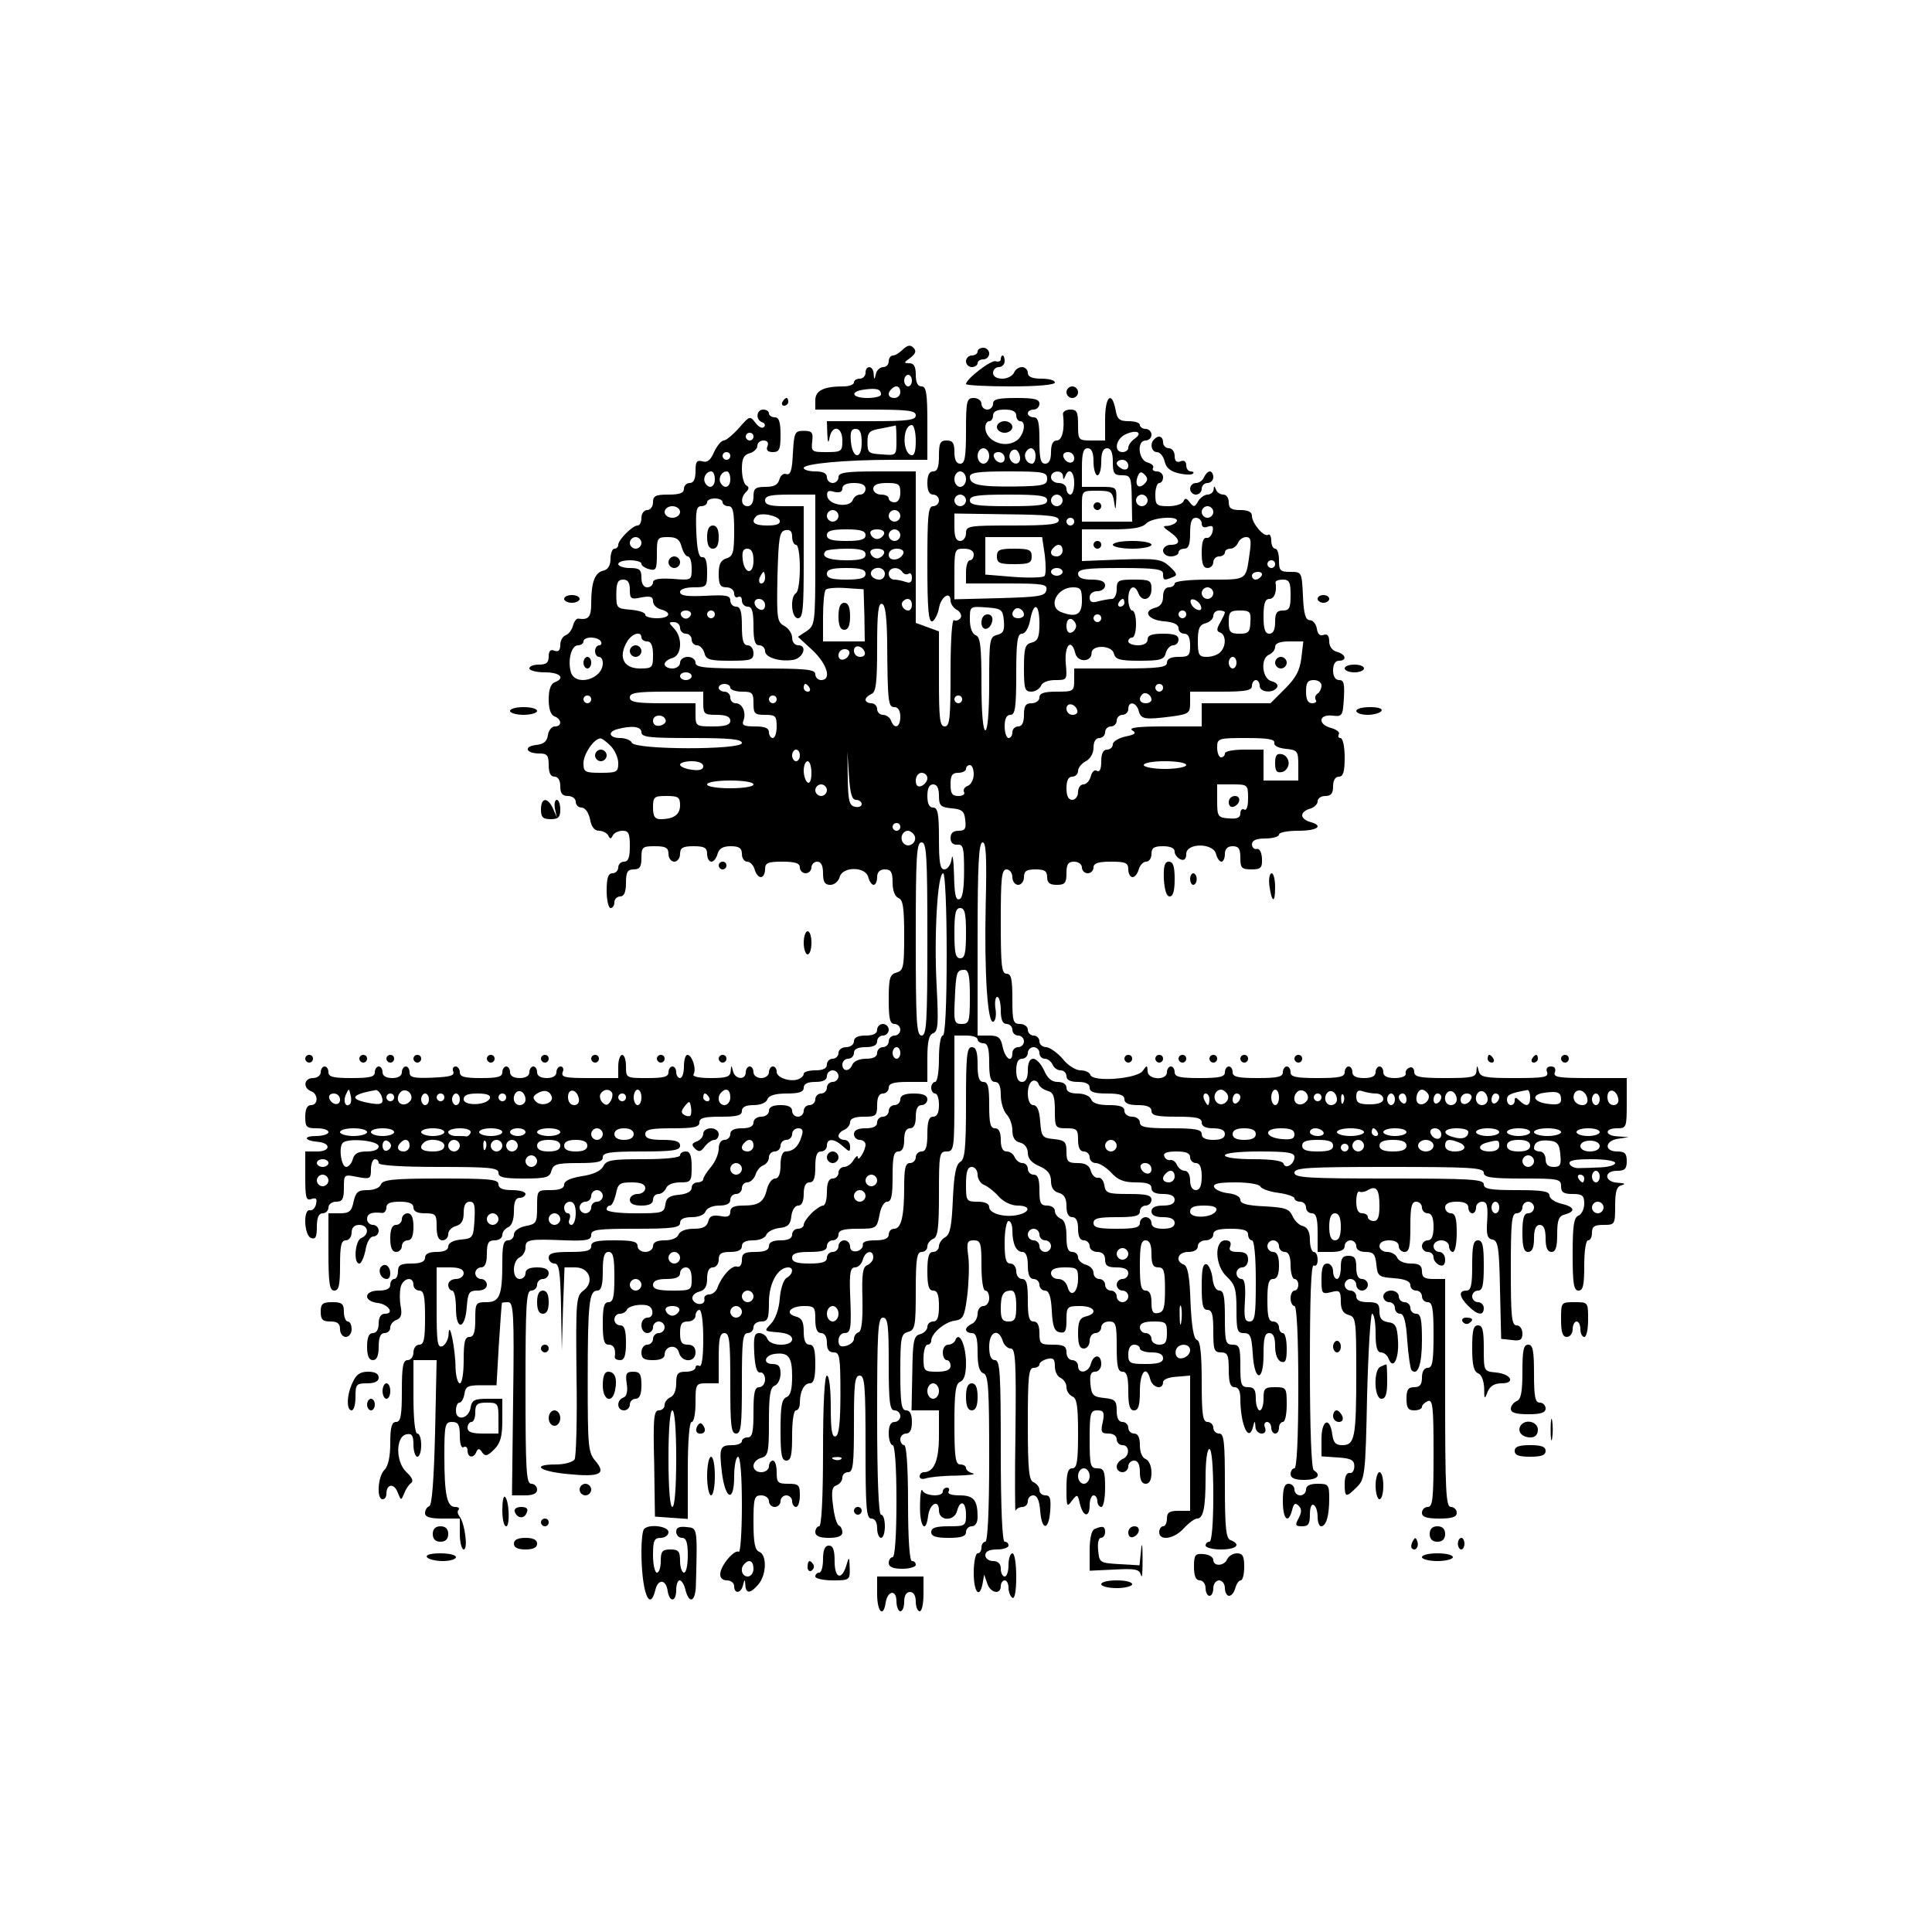 <svg xmlns="http://www.w3.org/2000/svg" width="666.667" height="666.667" version="1.0" viewBox="0 0 500 500"><g fill="#CURRENT_COLOR" stroke="none"><path d="M233.7 90.4c-.9.9-2 1.6-2.6 1.6s-1.1.7-1.1 1.5-.6 1.5-1.4 1.5-1.7.8-1.9 1.7c-.4 1.7-.5 1.7-.6 0-.1-2.1-2.1-2.3-2.1-.2 0 .8-.7 1.5-1.5 1.5s-1.5.4-1.5 1c0 .5-1.2 1-2.7 1-5.2 0-7.3 1.1-7.3 3.6v2.4h13c10.9 0 13 .2 13 1.5 0 1.2-1.9 1.5-11.5 1.5H214l.1 3.2c.1 2.4.3 2.7.6 1 .7-3.4 3.3-2.8 3.3.8 0 2.8-.2 3-4.1 3-3.8 0-4-.1-3.7-2.8.3-2.3-.1-2.7-2.2-2.7-2.3 0-2.5.4-2.8 5.8-.2 4.4-.6 5.7-1.7 5.4-.7-.3-1.5.3-1.8 1.4-.4 1.4-1.4 1.9-3.6 1.9-2.6 0-3.1.4-3.1 2.5 0 1.6-.6 2.5-1.5 2.5-1.7 0-2-2.1-.4-3.7.8-.8.8-1.3 0-1.7-.6-.4-1.1-2.3-1.1-4.3 0-2.6.5-3.6 2-4 1.1-.3 2-1.2 2-1.9 0-.8.7-1.4 1.6-1.4 1 0 1.4.6 1 1.5-.4 1 .1 1.5 1.4 1.5 1.7 0 2-.7 2-4.5 0-3.3-.4-4.5-1.5-4.5-.8 0-1.5-.5-1.5-1 0-.6-.7-1-1.5-1-1.8 0-2 2.7-.2 3.3.6.2.9.8.4 1.2-.4.5-1.4 0-2.2-1.1-1.4-1.8-1.5-1.8-4.2 1.3-1.6 1.8-3.4 3.3-4 3.3s-1.7 1.3-2.5 3c-.9 2.1-1.8 2.8-3 2.4-1.5-.4-1.8.1-1.8 2.5 0 2.1-.5 3.1-1.5 3.1-.8 0-1.5.7-1.5 1.5 0 1.1-1.1 1.5-4 1.5-3.3 0-4 .3-4 2 0 1.1-.7 2-1.5 2s-1.5.9-1.5 2-.4 2-1 2c-1.3 0-5 3.7-5 5 0 .5-.4 1-1 1-.5 0-1 1.2-1 2.6 0 1.7-.6 2.8-1.9 3.1-2.2.5-3.1 3.1-3.1 8.5 0 3.5-.7 4.3-3.3 3.9-.5-.1-1.1.7-1.4 1.8s-1.1 2.2-1.9 2.5-1.4 1.4-1.4 2.5q0 2.1-1.5 1.5c-1-.4-1.5 0-1.5 1.5 0 1.6-.6 2.1-2.5 2.1-1.4 0-2.5.4-2.5 1 0 .5 1.8 1 4 1 4 0 5.4 1.5 2.5 2.6-1 .4-1.5 2-1.5 4.4s.5 4 1.5 4.4c1.9.7 2 2.6.1 2.6-.8 0-1.6 1-1.8 2.2-.2 1.7-1.1 2.4-3.1 2.6-3.3.4-2.6 2.2.9 2.2 2 0 2.4.5 2.4 3q0 3 1.5 3c.9 0 1.5.9 1.5 2.5 0 1.8.5 2.5 2 2.5 1.1 0 2 .7 2 1.5s.7 1.5 1.5 1.5c.9 0 1.8 1.2 2.2 3 .3 2 1.2 3 2.3 3 1 0 2.1.6 2.4 1.2.5 1 .7 1 1.2 0 .3-.6 1.4-1.2 2.5-1.2 1.6 0 1.9.7 1.9 4 0 2.9-.4 4-1.5 4-.8 0-1.5.7-1.5 1.5s-.7 1.5-1.5 1.5c-1.1 0-1.5 1.2-1.5 4.5 0 2.5.5 4.5 1 4.5.6 0 1-.7 1-1.5s.7-1.5 1.5-1.5c1 0 1.5-1.1 1.5-3.5 0-2.8.4-3.5 2-3.5s2-.7 2-3c0-2.8.3-3 3.5-3 2.8 0 3.5.4 3.5 2 0 1.1.7 2 1.5 2s1.5-.9 1.5-2c0-1.6.7-2 3.5-2s3.5.4 3.5 2c0 1.1.5 2 1.1 2s1.3-.9 1.6-2c.4-1.4 1.4-2 3.4-2 2.2 0 2.9.5 2.9 2 0 1.1.6 2 1.4 2 .7 0 1.6.9 1.9 2s1 2 1.6 2 1.1-.9 1.1-2c0-1.7.7-2 4.5-2 3.3 0 4.5.4 4.5 1.5 0 .8.7 1.5 1.5 1.5s1.5-.7 1.5-1.5.7-1.5 1.5-1.5q1.5 0 1.5 3c0 2.3.5 3 1.9 3 1 0 2.1-.9 2.4-2 .7-2.8 6.7-2.8 7.4 0 .3 1.1.9 2 1.4 2s.9-.9.9-2c0-1.3.7-2 2-2 1.6 0 2 .7 2 3.4 0 2.1.6 3.6 1.5 4 1.2.4 1.5 2.5 1.5 9.7 0 8.2-.2 9.1-2 9.6-1.7.5-2 1.4-2 6.9 0 5 .3 6.4 1.5 6.4.8 0 1.5.7 1.5 1.5s-.7 1.5-1.5 1.5-1.5.7-1.5 1.5-.7 1.5-1.5 1.5-1.5.7-1.5 1.5c0 1-1 1.5-2.9 1.5-1.6 0-3.1.6-3.5 1.5-.7 1.9-2.6 1.9-2.6 0 0-.8.7-1.5 1.5-1.5s1.5-.7 1.5-1.5q0-1.5 3-1.5t3-1.5c0-.8.7-1.5 1.5-1.5s1.5-.7 1.5-1.5-.7-1.5-1.5-1.5-1.5.7-1.5 1.5q0 1.5-3 1.5t-3 1.5c0 .8-.9 1.5-2 1.5s-2 .7-2 1.5-.7 1.5-1.5 1.5-1.5.7-1.5 1.5q0 1.5-3 1.5c-1.6 0-3 .4-3 .9s-.6 1.1-1.4 1.4c-2.1.8-5.6-.4-5.6-1.9 0-.8-.4-1.4-1-1.4-.5 0-1 .7-1 1.5s-.9 1.5-2 1.5-2-.7-2-1.5-.4-1.5-1-1.5c-.5 0-1 .7-1 1.5 0 2.1-2.8 1.9-3.3-.3-.4-1.6-.5-1.6-.6 0-.1 1.5-1.1 1.8-5.2 1.8-3.1 0-4.8-.4-4.4-1 .8-1.3-.4-5-1.6-5-.5 0-.9 1.3-.9 3 0 1.6-.4 3-1 3-.5 0-1-.7-1-1.5s-.4-1.5-1-1.5c-.5 0-1 .7-1 1.5 0 1.2-1.3 1.5-5.5 1.5-5.4 0-5.5 0-5.5-3 0-1.7-.4-3-1-3-.5 0-1 1.3-1 3v3h-7.5c-6.2 0-7.3-.2-6.9-1.5.4-.8.1-1.5-.5-1.5s-1.1.7-1.1 1.5c0 .9-.9 1.5-2.5 1.5s-2.5-.6-2.5-1.5c0-.8-.4-1.5-1-1.5-.5 0-1 .7-1 1.5 0 .9-.9 1.5-2.5 1.5s-2.5-.6-2.5-1.5c0-.8-.4-1.5-1-1.5-.5 0-1 .7-1 1.5 0 1.2-1.3 1.5-5.5 1.5s-5.5-.3-5.5-1.5c0-.8-.5-1.5-1.1-1.5s-.9.6-.6 1.3c.4 1.1-.9 1.4-5.4 1.6-4.8.2-5.9-.1-5.9-1.3 0-.9-.4-1.6-1-1.6-.5 0-1 .7-1 1.5 0 .9-.9 1.5-2.5 1.5s-2.5-.6-2.5-1.5c0-.8-.4-1.5-1-1.5-.5 0-1 .7-1 1.5 0 1.2-1.3 1.5-6 1.5s-6-.3-6-1.5c0-.8-.4-1.5-1-1.5-.5 0-1 .7-1 1.5s-.9 1.5-2 1.5c-2.3 0-2.7 2.5-.5 3.4 1.9.7 1.9 3.6 0 3.6q-1.5 0-1.5 3c0 2.7.3 3 3 3 1.7 0 3 .4 3 1 0 .5-1.4 1-3.2 1-3.4 0-3.1 1.2.4 1.5s3.4 2.5-.1 2.5H79v6.5c0 5.5.2 6.3 1.6 5.8 1.2-.4 1.5-.1 1.2 1.3-.2 1-1 1.8-1.6 1.6-1.8-.3-1.5 6.5.3 7.2 1.2.4 1.5-.3 1.5-2.9 0-2.4.5-3.5 1.5-3.5.8 0 1.5-.7 1.5-1.5s.9-1.5 2-1.5c1.6 0 2-.7 2-3.5 0-3.6 0-3.6 3.5-2.9 3.3.6 3.5.5 3.5-2 0-1.4.5-2.6 1-2.6.6 0 1 .4 1 1s5.8 1 15.5 1c13.1 0 15.5.2 15.5 1.5 0 1.2 1.4 1.5 6.6 1.5 5.7 0 6.7-.3 7.1-2 .5-1.7 1.4-2 6.9-2 5 0 6.4-.3 6.4-1.5s1.8-1.5 10-1.5 10-.3 10-1.5c0-1.1-1.2-1.5-4.5-1.5s-4.5-.4-4.5-1.5c0-1.2 1.4-1.5 7-1.5s7-.3 7-1.5 1.3-1.5 5.5-1.5 5.5-.3 5.5-1.5q0-1.5 3-1.5c1.8 0 3.3-.6 3.6-1.5.4-1 2-1.5 5-1.5 3.2 0 4.4-.4 4.4-1.5q0-1.5 3-1.5t3-1.5c0-.8.7-1.5 1.5-1.5s1.5.7 1.5 1.5-.7 1.5-1.5 1.5-1.5.7-1.5 1.5-.7 1.5-1.5 1.5-1.5.7-1.5 1.5-.7 1.5-1.5 1.5-1.5.7-1.5 1.5-.7 1.5-1.5 1.5-1.5-.7-1.5-1.5q0-1.5-3-1.5t-3 1.5c0 .8-.9 1.5-2 1.5s-2 .7-2 1.5q0 1.5-3 1.5t-3 1.5c0 .8-.7 1.5-1.5 1.5-.9 0-1.5.9-1.5 2.3 0 1.3-.9 3.4-2 4.7s-2 2.7-2 3.2c0 .4-.7.8-1.5.8s-1.5.6-1.5 1.4c0 .9-1.2 1.6-3.2 1.8-2.5.2-3.4.8-3.6 2.5-.3 2.2-.8 2.3-7.8 2.3-4.3 0-7.4-.4-7.4-1s.4-1 .9-1 1.1-1.4 1.5-3c.5-2.7 1-3 4.1-3 2.4 0 3.5.5 3.5 1.5 0 .8-.9 1.5-2 1.5s-2 .7-2 1.5q0 1.5 3 1.5t3-1.5c0-.8.6-1.5 1.4-1.5s1.6-.7 2-1.5c.3-.9 1.8-1.5 3.6-1.5 2.8 0 3-.2 3-4 0-2.9-.4-4-1.5-4-.8 0-1.5.4-1.5 1s-3.8 1-9.5 1c-8.2 0-9.6.2-10.4 1.9-.7 1.2-2.7 2.1-5.6 2.5-2.9.5-4.5 1.2-4.5 2.2 0 .9-1.1 1.4-3.5 1.4-3.5 0-3.5 0-3.5 4.4 0 4-.2 4.4-3 4.9-1.8.4-3 1.3-3 2.2 0 .8-.7 1.5-1.5 1.5-1.2 0-1.5 1.3-1.5 5.7 0 8.6-.7 10.3-4.1 10.3-2.8 0-2.9.2-2.9 4.5 0 3.3-.4 4.5-1.5 4.5-1.2 0-1.5 1.3-1.5 6 0 3.3-.4 6-1 6-.5 0-1-1.7-1.1-3.8 0-4.9-1.6-12.8-1.8-9.1 0 1.5-.8 2.9-1.6 3.3-1.3.5-1.5-1-1.5-9.9V328h3.5c2.4 0 3.5.5 3.5 1.5 0 .8-.9 1.5-2 1.5s-2 .7-2 1.5.5 1.5 1 1.5c.6 0 1 2.1 1 4.6 0 5.9 2.4 5.5 2.8-.4.3-3.7.6-4.2 2.8-4.2 1.5 0 2.4-.6 2.4-1.5 0-.8-.7-1.5-1.5-1.5s-1.5-.7-1.5-1.5.7-1.5 1.5-1.5c1 0 1.5-1.1 1.5-3.5 0-2.8.4-3.5 2-3.5 1.1 0 2-.6 2-1.4s.7-1.6 1.5-2c.9-.3 1.5-1.9 1.5-4.1 0-2.4.4-3.5 1.5-3.5.8 0 1.5-.5 1.5-1 0-.6-1.6-1-3.5-1-2.4 0-3.5-.5-3.5-1.5 0-1.3-2.3-1.5-14.9-1.5-12.3 0-15 .3-15.5 1.5-.3.9-1.8 1.5-3.5 1.5-2.5 0-3 .5-3.6 3-.5 2.5-1.1 3-3.6 3H85v10c0 8.2.3 10 1.5 10s1.5-1.4 1.5-6.5.3-6.5 1.5-6.5c.8 0 1.5-.9 1.5-2 0-1.3.7-2 2-2 2.3 0 2.7 2.5.5 3.4-1.6.6-2.1 6.6-.5 6.6.5 0 1.2-1.6 1.6-3.5.3-2 1.2-3.5 2-3.5s1.4-.7 1.4-1.5-.7-1.5-1.5-1.5-1.5-.7-1.5-1.5c0-1.4 1.1-1.9 3.8-1.6.6.1 1.2-.5 1.2-1.4 0-1.1 1-1.5 3.5-1.5 2.4 0 3.5.5 3.5 1.5q0 1.5 3 1.5c2.8 0 3 .3 3 3.5 0 2.4.5 3.5 1.5 3.5.8 0 1.5-.7 1.5-1.6s.9-1.8 2-2.1c1.4-.4 2-1.4 2-3.4s.5-2.9 1.6-2.9c1.2 0 1.4 1 1.2 4.7-.3 4.6-.4 4.8-3.5 5.1-2.1.2-3.3.9-3.3 1.8s-1.1 1.4-3 1.4q-3 0-3 1.5c0 1-1.1 1.5-3.5 1.5-2.8 0-3.5.4-3.5 2 0 1.1-.4 2-1 2-.5 0-1 .7-1 1.5q0 1.5-3 1.5c-3.8 0-4.1 2.7-.3 3.2 2.8.3 4.5 2.8 1.9 2.8-1 0-1.6.9-1.6 2.5s-.6 2.5-1.5 2.5c-1 0-1.5 1.1-1.5 3.5s.5 3.5 1.5 3.5 1.5-1.1 1.5-3.5.5-3.5 1.5-3.5c.8 0 1.5-.6 1.5-1.4s.7-1.7 1.6-2c1.2-.5 1.5-1.4 1.1-3.5-.3-1.5-.3-3.8 0-5 .6-2.4 3.3-2.9 3.3-.6 0 .8.7 1.5 1.5 1.5 1.2 0 1.5 1.4 1.5 7s-.3 7-1.5 7c-.8 0-1.5.9-1.5 2s-.7 2-1.5 2c-1.2 0-1.5 1.6-1.5 8s-.3 8-1.5 8c-1.1 0-1.5 1.3-1.5 5.4 0 3.5-.5 6-1.5 7-1.7 1.6-2.1 7.6-.5 7.6.6 0 1-.6 1-1.4 0-2.6 2-2.8 2.9-.4.9 2.2.9 2.2 1.7.3.4-1.1 1.2-2.3 1.8-2.7.7-.5.2-1.5-1.2-2.8-2.9-2.7-2.8-9.3 0-9.8 1.4-.3 1.8.3 1.8 2.7 0 1.7.5 3.1 1 3.1.6 0 1-1.4 1-3 0-1.7-.4-3-1-3s-1-3.8-1-9.5V352h6l-.4 18.7c-.3 12.1-.8 18.9-1.5 19.1-.6.2-1.1 1-1.1 1.8 0 1 1.3 1.4 4.5 1.4h4.5v4c0 2.2.5 4 1 4 1.2 0 .3-6.8-1.1-8.6-.5-.6-.6-1.4-.2-1.7.3-.4-.1-.7-.9-.7-2.1 0-2.8-3-2.8-13.3 0-8 .2-8.7 2-8.7 1.6 0 2 .7 2 3.6 0 2.1.4 3.3 1 2.9.6-.3 1 .1 1 .9 0 1.9 1.6 2.1 2.3.3.4-.9.8-.9 1.5.2.8 1.1 1.4.9 3.1-.8 1.6-1.6 2.1-3.3 2.1-7.6V362h-3.9c-3.3 0-4 .4-4.3 2.2-.4 3-3.8 3.7-3.8.9 0-1.2.4-2.1.9-2.1s1.1-1 1.3-2.3c.3-1.9.9-2.2 4.3-2.2h4l.6-10.5c.4-5.8.7-10.6.8-10.8 0-.1.8-.2 1.6-.2 1.4 0 1.6 3 1.3 25l-.3 25h3.3c2.2 0 3.2-.5 3.2-1.5 0-.8-.7-1.5-1.5-1.5-1.3 0-1.5-3.4-1.5-25s.2-25 1.5-25c.8 0 1.5-.7 1.5-1.5s.7-1.5 1.5-1.5 1.5-.7 1.5-1.5q0-1.5-3-1.5t-3 1.5c0 .8-.7 1.5-1.5 1.5-.9 0-1.5-.9-1.5-2.5 0-1.4.7-2.8 1.5-3.1.8-.4 1.5-1.5 1.5-2.5 0-2.1.7-2.3 10.3-1.9 5.6.2 6.7-.1 6.7-1.4 0-1.4 1.6-1.6 11.5-1.6 9.6 0 11.5-.3 11.5-1.5q0-1.5 3-1.5c1.8 0 3.3-.6 3.6-1.5.4-.9 1.9-1.5 3.5-1.5 1.9 0 2.9-.5 2.9-1.5 0-.8.7-1.5 1.5-1.5s1.5-.7 1.5-1.5.6-1.5 1.4-1.5 1.7-.9 2.1-1.9c.3-1.1 1.2-2.2 2-2.5s1.5-1.2 1.5-2.1c0-.8.7-1.5 1.5-1.5s1.5-.7 1.5-1.5.7-1.5 1.5-1.5 1.5-.7 1.5-1.5.7-1.5 1.6-1.5c1.1 0 1.4.6.8 2.2-.7 2.5-2.2 3.8-4.1 3.8-.8 0-1.3 1.4-1.3 3.5 0 2.3-.5 3.5-1.4 3.5-.8 0-1.7 1.2-2.1 2.7-.8 3.4-2.1 4.3-6.2 4.3-2.4 0-3.3.5-3.3 1.6 0 1.2-.7 1.5-2.6 1.1-2-.3-2.8 0-3.1 1.4-.4 1.4-1.4 1.9-3.8 1.9-2 0-3.5.6-3.9 1.5-.3.9-1.8 1.5-3.6 1.5q-3 0-3 1.5c0 .8-.9 1.5-2 1.5s-2-.7-2-1.5c0-1.2-1.3-1.5-6-1.5s-6 .3-6 1.5-1.3 1.5-5.5 1.5-5.5.3-5.5 1.5c0 .8.7 1.5 1.5 1.5 1.2 0 1.5 2 1.7 11.2l.2 11.3.3-10.8.4-10.7h2.8c3.7 0 5 3.8 2.1 6-1.9 1.4-2 2.6-1.8 22 .2 11.3-.1 21.1-.5 21.7-.5.7-2.6 1.3-4.8 1.3-6.6 0-4.4 1.8 3.2 2.5 8.1.8 9.9 0 7-3.4-1.9-2.2-2-3.8-2-21 0-20.1.4-23.1 2.5-23.1 1 0 1.4-1.4 1.4-5 0-3.8.4-5 1.5-5 1.2 0 1.5 1.4 1.5 6.5s-.3 6.5-1.5 6.5-1.5 1.3-1.5 5.5.3 5.5 1.5 5.5c1.4 0 1.9 1.2 1.6 3.2 0 .5.6.8 1.4.8 1.1 0 1.5-1.2 1.5-4.5s-.4-4.5-1.5-4.5c-.8 0-1.5-.7-1.5-1.5s.6-1.5 1.4-1.5 1.6-.5 1.8-1c.2-.6 1.6-1.2 3.3-1.3 2.1-.1 3 .3 3.3 1.5.2 1.1-.3 1.8-1.2 1.8s-1.6.8-1.6 2c0 1.1.7 2 1.5 2s1.5-.7 1.5-1.5.7-1.5 1.5-1.5 1.5.7 1.5 1.5-.7 1.5-1.5 1.5-1.5.7-1.5 1.5-.7 1.5-1.5 1.5-1.5.9-1.5 2c0 1.6.7 2 3 2 1.9 0 3-.5 3-1.4 0-2.3 3.1-2.9 3.7-.6.7 2.7 4.3 2.7 4.3 0 0-1.3-.7-2-2-2-1.6 0-2-.7-2-3s.4-3 2-3c1.1 0 2-.7 2-1.5s.5-1.5 1-1.5c.6 0 1 3.2 1 7.6 0 4.7-.4 7.3-1 6.9-.5-.3-1-.1-1 .4 0 .6-1.1 1.1-2.5 1.1-2.1 0-2.5.5-2.5 3 0 1.8-.6 3.3-1.5 3.6-.8.4-1.5 1.2-1.5 2s-.7 1.4-1.5 1.4c-1.3 0-1.5 2.1-1.2 13.7l.2 13.8 4.3.3 4.2.3v-12.5c0-7.7.4-12.6 1-12.6s1-2.3 1-5c0-4.9.1-5 3-5h3v-6.5c0-5.1.3-6.5 1.5-6.5 1.3 0 1.5 2.1 1.5 13s.2 13 1.5 13 1.5-2.1 1.5-13 .2-13 1.5-13c.8 0 1.5-.7 1.5-1.5s.9-1.5 2-1.5c1.7 0 2-.7 2-5 0-4.9 2.3-9 5-9 1.5 0 1.2 1.8-.4 2.7-.8.4-1.6 2.8-1.8 5.4-.2 2.8-1.2 5.4-2.3 6.5-1.8 1.9-1.8 1.9 1.8 2.2 2.4.2 3.7.8 3.7 1.8 0 1.9-5.6 1.9-6.4-.1-.3-.8-1.2-1.5-2.1-1.5-1.3 0-1.5 1-1.3 5.2.2 3.6.7 5.2 1.6 5 .6-.1 1.2.7 1.2 1.8s-.7 2-1.5 2c-1.2 0-1.5 1.4-1.5 6.5s-.3 6.5-1.5 6.5c-.8 0-1.5.4-1.5 1 0 .5-1.1 1-2.4 1-3.3 0-3.5.6-2.8 6.9.9 7.3 3.2 8.1 3.2 1.2 0-2.8.5-5.1 1-5.1.6 0 1 4.9 1 12.6 0 6.9-.4 12.3-.8 12-1.1-.7-4.7 3.5-4.8 5.7-.1 1 .6 1.7 1.7 1.7s1.9.7 1.9 1.5c0 2.1 1.8 1.9 2.3-.3.4-1.6.5-1.6.6 0 .1 2.3 1.3 2.3 3.4-.2s2.2-7.6.2-8.4c-1.1-.4-1.5-2.2-1.5-7.6 0-6.3.2-7 2-7 1.1 0 2 .7 2 1.5s.7 1.5 1.5 1.5 1.5-.7 1.5-1.5.7-1.5 1.5-1.5 1.5.7 1.5 1.5.5 1.5 1 1.5c.6 0 1-1.4 1-3 0-2.7-.3-3-3-3s-3-.3-3-3c0-1.7-.4-3-1-3-.5 0-1 .7-1 1.5s-.9 1.5-2 1.5c-1.2 0-2-.7-2-1.6s.9-1.8 2-2.1c1.8-.5 2-1.4 2-9.3 0-6.9.3-8.9 1.5-9.4.8-.3 1.5-1.7 1.5-3.1 0-1.9-.5-2.5-2.1-2.5-2.5 0-2.1-2.2.5-2.6 3.6-.5 4.6.7 4.6 5.7 0 3.5-.4 5.1-1.5 5.5-1.2.5-1.5 2.4-1.5 8.5 0 6.4.3 7.9 1.5 7.9s1.5-1.4 1.5-6.5c0-3.7.4-6.5 1-6.5s1-.9 1-1.9c0-3 1.1-5.1 2.6-5.1 1 0 1.4-1.4 1.4-5 0-3.8-.4-5-1.5-5-1 0-1.5-1-1.5-3.4 0-2.6-.5-3.5-2.1-3.9-2.9-.8-1.4-2.7 2.2-2.7 2.7 0 2.9.3 2.9 3.5 0 2.4.5 3.5 1.5 3.5.9 0 1.5.9 1.5 2.5 0 1.7.5 2.5 1.8 2.5 1.5 0 1.7 1.1 1.7 10.7 0 7.6-.4 10.7-1.2 11-1 .4-1.3-1.6-1.3-7.6 0-4.7-.4-8.1-1-8.1s-1 7.2-1 19.5-.4 19.5-1 19.5c-.5 0-1 .7-1 1.5 0 1 1.1 1.5 3.5 1.5s3.5-.5 3.5-1.4c0-.8-.4-1.6-.9-1.8s-1.2-2.4-1.5-5.1c-.5-3.7-.3-4.9.9-5.3.8-.3 1.5-1.2 1.5-2s.7-1.4 1.5-1.4c1.3 0 1.5-2.1 1.5-12.5s.2-12.5 1.5-12.5 1.5 2.7 1.5 18.5.2 18.5 1.5 18.5c.9 0 1.5.9 1.5 2.5 0 1.4.5 2.5 1 2.5.6 0 1-1.4 1-3 0-1.7-.4-3-1-3s-1-9.2-1-25.5c0-22 .2-25.5 1.5-25.5s1.5 2 1.5 12 .3 12 1.5 12c.8 0 1.5.7 1.5 1.5s-.7 1.5-1.5 1.5q-1.5 0-1.5 3c0 1.6.5 3 1 3 .6 0 1 5.5 1 14.5s-.4 14.5-1 14.5c-.5 0-1 .7-1 1.5 0 1 1.1 1.5 3.5 1.5 1.9 0 3.5-.5 3.5-1 0-.6-.4-1-1-1s-1-5.7-1-15-.4-15-1-15c-.5 0-1-.7-1-1.5s.7-1.5 1.5-1.5q1.5 0 1.5-3t-1.5-3c-1.2 0-1.5-1.8-1.5-9.9 0-9 .2-9.9 2-10.4s2-1.4 2-10.6c0-8.3.3-10.1 1.5-10.1.8 0 1.5-.6 1.5-1.4s.7-1.6 1.5-2c1.2-.4 1.5-2.7 1.5-11.6 0-10.3.1-11 2-11s2-.7 2-15v-15h3c1.7 0 3 .4 3 1 0 .5.7 1 1.5 1 1.1 0 1.5 1.2 1.5 5s.4 5 1.5 5c1 0 1.5 1 1.5 3.4 0 1.9.7 4.1 1.5 5 .8.8 1.5 2.7 1.5 4.1 0 1.8.6 2.9 2 3.2 1.2.3 2 1.4 2 2.7 0 1.4 1 2.6 3 3.4 2.2 1 3 2.1 3 3.9 0 1.6.7 2.7 2 3 1.4.4 2 1.4 2 3.4 0 1.9.5 2.9 1.5 2.9q1.5 0 1.5 3t1.5 3c.8 0 1.5.7 1.5 1.5s.9 1.5 2 1.5c1.3 0 2 .7 2 2 0 1.6.7 2 3 2q3 0 3 1.5c0 .8-.7 1.5-1.5 1.5s-1.5.7-1.5 1.5.7 1.5 1.5 1.5 1.5.7 1.5 1.5-.7 1.5-1.5 1.5-1.5-.7-1.5-1.5-.7-1.5-1.5-1.5-1.5-.7-1.5-1.5-.7-1.5-1.5-1.5-1.5-.7-1.5-1.6-.9-1.8-2-2.1-2-1.2-2-1.9c0-.8-.7-1.4-1.5-1.4-1.1 0-1.5-1.1-1.5-4 0-2.7-.5-4.3-1.5-4.6-.8-.4-1.5-1.2-1.5-2s-.9-1.4-2-1.4c-1.7 0-2-.7-2-4 0-2.9-.4-4-1.5-4-.8 0-1.5-.7-1.5-1.5s-.6-1.5-1.4-1.5-1.6-.7-2-1.5c-.3-.8-1.2-1.5-2.1-1.5q-1.5 0-1.5-3t-1.5-3c-1.2 0-1.5-1.3-1.5-6s-.3-6-1.5-6c-1.1 0-1.5-1.2-1.5-4.5s-.4-4.5-1.5-4.5c-1.3 0-1.5 2.3-1.5 14.5 0 11.7-.3 14.6-1.5 15.2-1.1.7-1.6 3.2-1.9 9.7-.3 6.9-.7 9.1-2 9.8-.9.5-1.6 1.6-1.6 2.3 0 .8-.7 1.5-1.5 1.5-1.1 0-1.5 1.2-1.5 5s.4 5 1.5 5 1.5 1.1 1.5 4-.4 4-1.5 4c-.8 0-1.5.6-1.5 1.4 0 .7-.8 1.6-1.9 1.9-1.6.4-1.9 1.6-2 10.1l-.2 9.6h7.1v6.6c0 6.4-1.3 9.4-3.9 9.4-.6 0-1.1.5-1.1 1.1s.7.8 1.6.5 4.3-.7 7.7-.7c3.4-.1 5.4-.3 4.5-.6-1-.2-1.8-.9-1.8-1.4s-.7-.9-1.5-.9c-1.2 0-1.5-1.8-1.5-10.4 0-8.3.3-10.5 1.5-11 1-.4 1.5-1.9 1.5-4.8 0-4.5-1.7-8.4-2.7-6.1-.2.7-1.1 1.3-1.9 1.3s-1.4.9-1.4 2 .5 2 1 2c.6 0 1 .7 1 1.5 0 1-1.1 1.5-3.5 1.5-3.3 0-3.5-.2-3.5-3.5 0-1.9.5-3.5 1-3.5.6 0 1-.5 1-1 0-1.9 3.4-4.8 6-5.2 2.2-.3 2.6-.9 3.3-6.3.4-3.3.6-7.9.3-10.3-.5-3.7-.3-4.2 1.4-4.2 1.8 0 2 .7 2 6.5 0 3.7.4 6.5 1 6.5s1 .9 1 2-.7 2-1.5 2-1.5.9-1.5 2-.7 2.3-1.5 2.6c-.8.4-1.5 1-1.5 1.5s.7.9 1.5.9c1.1 0 1.5 1.2 1.5 4.9 0 3.4.4 5.1 1.5 5.5 1.3.4 1.5 3.9 1.5 22.1 0 13.7-.4 21.5-1 21.5-.5 0-1 .7-1 1.5s-.4 1.5-1 1.5c-.5 0-1 2.2-1 5 0 5.1 1.5 6.9 2.3 2.8l.4-2.3.8 2.3c.8 2.5 3.5 3 3.5.7 0-.8.5-1.5 1-1.5.6 0 1 .9 1 1.9 0 1.1.5 2.3 1 2.6.6.4 1-1.7 1-5.4 0-3.4-.4-6.1-1-6.1-.5 0-1 1.3-1 3 0 1.6-.4 3-1 3-.5 0-1-.9-1-2 0-1.3-.7-2-2-2-1.1 0-2-.7-2-1.5q0-1.5 3-1.5c1.7 0 3-.5 3-1 0-.6-.4-1-1-1s-1-8.5-1-23.5c0-20.2-.2-23.5-1.5-23.5-1 0-1.5-1.1-1.5-3.5 0-3.9 2.4-4.9 3.5-1.5.3 1.1 1.3 2 2.1 2 1.2 0 1.4 3.3 1.2 21.5-.2 11.8-.1 21.1 0 20.5.2-.5 1-1 1.8-1s1.4-.7 1.4-1.5.6-1.5 1.4-1.5c1 0 1.6 1.3 1.8 4 .4 5.2 2.2 5.2 2.6 0 .2-3.1 0-4-1.2-4-.9 0-1.6-.6-1.6-1.4s-.7-1.6-1.5-2c-1.2-.4-1.5-3.1-1.5-15.1 0-12.2.2-14.5 1.5-14.5.8 0 1.5-.4 1.5-.9s.9-1.1 2-1.4c1.6-.4 2 0 2 1.9 0 1.4.7 2.7 1.5 3 .8.4 1.5 1.4 1.5 2.4s.7 2 1.5 2.4c1.2.4 1.5 2.5 1.5 9.6 0 7.3-.3 9-1.5 9-1.1 0-1.5 1.2-1.5 5.2 0 4.7.1 5 1.4 3.2 1.4-1.8 1.5-1.8 2.1.9.9 3.4 2.5 3.5 2.5.2 0-1.4.5-2.5 1-2.5.6 0 1 .7 1 1.5s.5 1.5 1 1.5c.6 0 1-2.3 1-5 0-4.3-.3-5-2-5-1.8 0-2-.7-2-7.5s.2-7.5 2-7.5c1.6 0 1.9.5 1.4 3-.6 2.6-.4 3 1.5 3 1.2 0 2.1.6 2.1 1.5 0 .8.7 1.5 1.5 1.5 1.9 0 1.9 2.9 0 3.6-.8.4-1.5 1.2-1.5 2s.7 1.4 1.5 1.4 1.5-.7 1.5-1.5.7-1.5 1.5-1.5q1.5 0 1.5 3t1.5 3c1 0 1.5-1 1.5-2.9 0-1.6-.6-3.1-1.5-3.5-.9-.3-1.5-1.8-1.5-3.6q0-3-1.5-3c-.8 0-1.5-.7-1.5-1.5s-.7-1.5-1.5-1.5c-1 0-1.5-1-1.5-2.9 0-2.6-.4-3-3.2-3.3-2.9-.3-3.3-.7-3.6-3.6-.2-2.4.1-3.2 1.2-3.2.9 0 1.6-.9 1.6-2 0-2.6-2-2.6-2.7 0-.6 2.3-3.3 2.7-3.3.5 0-.8-.7-1.5-1.5-1.5s-1.5-.9-1.5-2c0-1.6-.7-2-3.5-2-3.2 0-3.5-.2-3.5-3q0-3-1.5-3c-1.2 0-1.5-1.3-1.5-5.5s-.3-5.5-1.5-5.5c-.8 0-1.5-.9-1.5-2s-.7-2-1.5-2c-1.2 0-1.5-1.3-1.5-5.5 0-3 .5-5.5 1-5.5.6 0 1 1.1 1 2.4 0 3.5 1 5.6 2.6 5.6.9 0 1.4 1.2 1.4 3.5 0 2.4.5 3.5 1.5 3.5.8 0 1.5.7 1.5 1.5s.7 1.5 1.4 1.5c1.1 0 1.6 1.5 1.8 5.2.2 4.1.7 5.4 2.1 5.6 1.4.3 1.7-.4 1.7-3.2 0-3.4.2-3.6 3.5-3.6 3.8 0 4.8 1.9 1.5 2.7-1.6.4-2 1.4-2 4.4 0 2.8.4 3.9 1.5 3.9.8 0 1.5-.9 1.5-2s.7-2 1.5-2 1.5-.7 1.5-1.5.9-1.5 2-1.5c1.8 0 2 .7 2 6.5 0 5.1.3 6.5 1.5 6.5 1.1 0 1.5 1.2 1.5 5s.4 5 1.5 5 1.5-1.2 1.5-5c0-5 1.7-6.9 2.7-3 .6 2.2 3.3 2.8 3.3.7 0-.7 1.5-1.3 3.5-1.4l3.5-.3v35h-3c-2.3 0-3 .4-3 2 0 1.1-.4 2-1 2-.5 0-1 .7-1 1.5 0 2.4 3.9 1.8 6.4-1 1.3-1.4 2.8-2.5 3.4-2.5 1.6 0 2.2-2.7 2.2-10.6 0-4.3.4-7.4 1-7.4s1 4.7 1 12-.4 12-1 12c-.5 0-1 .4-1 1 0 .5 1.8 1 4 1 4 0 5.3-1.3 2.5-2.4-1.2-.4-1.5-3-1.5-14.1 0-11.3-.2-13.5-1.5-13.5-.8 0-1.5-.7-1.5-1.5s-.7-1.5-1.5-1.5c-1.2 0-1.5-1.8-1.5-10.4 0-7.5-.4-10.6-1.2-10.8-.9-.3-1.4-3.5-1.7-9.7-.2-6.7-.7-9.4-1.7-9.8-2.4-.9-1.6-3.3 1.1-3.3 1.6 0 2.5-.6 2.5-1.5 0-.8.9-1.5 2-1.5s2-.7 2-1.5c0-1.1 1.2-1.5 4.5-1.5s4.5.4 4.5 1.5c0 .8.5 1.5 1 1.5.6 0 1 4.2 1 10.5 0 8.9-.2 10.5-1.6 10.5-1.3 0-1.5-1-1.2-5.5.2-3.9-.1-5.5-.9-5.5-.7 0-1.3-.7-1.3-1.5s.7-1.5 1.5-1.5 1.5-.9 1.5-2c0-1.5-.7-2-2.6-2s-2.5-.4-2-1.5c.3-1-.1-1.5-1.3-1.5-2.9 0-2.7 6.6.4 9.4 2.1 2 2.5 3.2 2.5 8.5 0 5.4.2 6.1 1.9 6.1s2 .8 2.3 5.2c.4 7.4 2.8 7.7 2.8.4 0-4.3.3-5.6 1.5-5.6 1 0 1.5 1 1.5 3.4 0 2.1.6 3.6 1.5 4 1.2.4 1.5-.3 1.5-3.4 0-2.2-.4-4-1-4-.5 0-1-.7-1-1.5s-.7-1.5-1.5-1.5c-1.2 0-1.5-1.3-1.5-5.5s.3-5.5 1.5-5.5c1 0 1.5-1.1 1.5-3.5s-.5-3.5-1.5-3.5c-.8 0-1.5-.7-1.5-1.5s.7-1.5 1.5-1.5 1.5.7 1.5 1.5.7 1.5 1.5 1.5c1 0 1.5 1.1 1.5 3.5 0 1.9.5 3.5 1 3.5.6 0 1 .7 1 1.5s-.4 1.5-1 1.5c-.5 0-1 .9-1 2s.5 2 1 2c.6 0 1 7.7 1 21s-.4 21-1 21c-.5 0-1 .7-1 1.5 0 1 1.1 1.5 3.5 1.5 3.4 0 4.6-1.2 2.5-2.5-.6-.4-1-10.5-1-27.1 0-17.4.3-26.3 1-25.9.6.3 1-.3 1-1.4 0-1.2-.4-2.1-1-2.1-.5 0-1-1.4-1-3.1 0-2.1-.6-3.2-1.8-3.6-1-.2-2.2-1.4-2.7-2.6-.9-1.9-1.9-2.2-7.2-2.5-4.6-.2-6.3-.7-6.3-1.7 0-.8-1.3-1.5-3.2-1.7-1.7-.2-3.3-.9-3.6-1.6-.3-.9 1.3-1.2 5.6-1.2 3.4 0 6.2.5 6.4 1.1.2.5 2.2 1.3 4.6 1.6 2.3.3 4.2 1 4.2 1.4 0 .5.7.9 1.5.9s1.5.7 1.5 1.5.7 1.5 1.5 1.5c1.1 0 1.5 1.2 1.5 5v5h3.5c2.4 0 3.5-.5 3.5-1.5 0-.8.7-1.5 1.5-1.5s1.5.7 1.5 1.5c0 .9.9 1.5 2.4 1.5 2.1 0 2.5.6 2.8 3.2.3 3.1.6 3.3 4.6 3.6q4.2.3 4.2 1.8c0 .8.7 1.4 1.5 1.4s1.5.7 1.5 1.5.7 1.5 1.5 1.5c1.2 0 1.5 1.6 1.5 8.5s-.3 8.5-1.5 8.5c-.9 0-1.5.9-1.5 2.5 0 1.8-.5 2.5-2 2.5-1.6 0-2 .7-2 3s.4 3 2 3c1.1 0 2-.4 2-.9s.7-1.1 1.5-1.5c1.3-.5 1.5 1.4 1.5 13.4 0 11.8-.2 14-1.5 14-.8 0-1.5.7-1.5 1.5 0 1.1 1.2 1.5 4.5 1.5s4.5-.4 4.5-1.5c0-.8-.7-1.5-1.5-1.5-1.3 0-1.5-3.9-1.5-29.5V331h-3c-2.3 0-3-.4-3-2 0-1.5-.7-2-2.9-2-1.6 0-3.1-.6-3.5-1.5-.3-.8-1.5-1.5-2.6-1.5s-2-.7-2-1.5c0-.9.9-1.5 2.5-1.5s2.5.6 2.5 1.5c0 .8.7 1.5 1.5 1.5 1.2 0 1.5-1.4 1.5-6.5s.3-6.5 1.5-6.5c.8 0 1.5.7 1.5 1.5s.7 1.5 1.5 1.5c1 0 1.5 1.1 1.5 3.5s-.5 3.5-1.5 3.5c-.8 0-1.5.7-1.5 1.5s.7 1.5 1.5 1.5 1.5.6 1.5 1.4.7 1.6 1.5 2c1 .4 1.5-.1 1.5-1.4 0-1.1-.7-2-1.5-2s-1.5-.7-1.5-1.5.9-1.5 2-1.5 2 .7 2 1.5.5 1.5 1 1.5c.6 0 1-2.3 1-5 0-3.8-.4-5-1.5-5-.8 0-1.5-.7-1.5-1.5q0-1.5 3-1.5t3 1.5c0 .8.5 1.5 1 1.5.6 0 1-.7 1-1.5s.7-1.5 1.6-1.5c1.2 0 1.5 1 1.3 4.7-.3 3.8 0 4.9 1.4 5.1 1.4.3 1.7 2.1 1.9 13l.3 12.7 2.8.3c2.2.3 2.7-.1 2.7-1.7 0-1.2-.7-2.1-1.5-2.1-1.3 0-1.5-2.3-1.5-14.5s.2-14.5 1.5-14.5c.8 0 1.5-.7 1.5-1.5s.7-1.5 1.5-1.5 1.5.7 1.5 1.5-.7 1.5-1.5 1.5c-1.1 0-1.5 1.2-1.5 5s.4 5 1.5 5c1 0 1.5-1.1 1.5-3.5s.5-3.5 1.5-3.5 1.5 1.1 1.5 3.5.5 3.5 1.5 3.5c1.1 0 1.5-1.2 1.5-4.6 0-3.7.4-4.7 2-5.1 2.9-.8 2.5-2-1-2.8-1.6-.4-3-1.3-3-2.1 0-1.1-1.8-1.4-8.5-1.4-6.9 0-8.5-.3-8.5-1.5 0-1.3-3.4-1.5-24.5-1.5s-24.5-.2-24.5-1.5 3.4-1.5 24.5-1.5 24.5.2 24.5 1.5c0 1.2 1.8 1.5 10 1.5 9.3 0 10 .1 10 2 0 1.6.7 2 3 2 2.5 0 3 .4 3 2.5 0 1.4-.7 2.8-1.5 3.1-1.2.5-1.5 2.6-1.5 10 0 7.7.3 9.4 1.5 9.4s1.5-1.4 1.5-6.5c0-3.7.4-6.5 1-6.5s1-.9 1-2c0-1.6.7-2 3-2 2.9 0 3-.1 3-4.9 0-3.9.4-5.1 1.8-5.4 1-.3.6-.5-1-.6-3.6-.1-3.9-3.1-.3-3.1 2 0 2.5-.5 2.5-2.5s-.5-2.5-2.5-2.5c-3.4 0-3.2-2.8.3-3.3l2.7-.4-2.7-.2c-3.5-.1-3.7-2.1-.3-2.1 2.4 0 2.5-.2 2.5-6.5V279h-9.6c-8.1 0-9.5-.2-9-1.5.3-.9 0-1.5-1-1.5s-1.4.6-1 1.5c.4 1.3-.9 1.5-8.4 1.5-7.6 0-8.9-.2-9.3-1.8s-.5-1.6-.6 0-1.2 1.8-8.1 1.8c-6.6 0-8-.3-8-1.6 0-.9-.6-1.4-1.2-1.1-.7.2-1.2 1-1 1.6.1.6-1.1 1.1-2.8 1.1q-3 0-3-1.5c0-.8-.4-1.5-1-1.5-.5 0-1 .7-1 1.5q0 1.5-3 1.5t-3-1.5c0-.8-.4-1.5-1-1.5-.5 0-1 .7-1 1.5 0 1.2-1.4 1.5-7 1.5s-7-.3-7-1.5c0-.8-.4-1.5-1-1.5-.5 0-1 .7-1 1.5 0 1.2-1.4 1.5-6.5 1.5s-6.5-.3-6.5-1.5c0-.8-.4-1.5-1-1.5-.5 0-1 .7-1 1.5 0 1.2-1.4 1.5-6.5 1.5s-6.5-.3-6.5-1.5c0-.8-.4-1.5-1-1.5-.5 0-1 .7-1 1.5 0 2.2-5 2-5-.3-.1-1.6-.2-1.6-1.3 0-1.6 2-12.8 2.9-13.5 1-.2-.7-1.4-1.2-2.6-1.2s-3.3-1.3-4.6-3c-1.4-1.6-3.3-2.9-4.2-3-1 0-1.8-.7-1.8-1.5s-.7-1.5-1.5-1.5-1.5-.7-1.5-1.5-.9-1.5-2-1.5c-1.8 0-2-.7-2-6.5 0-5.1-.3-6.5-1.5-6.5-1.3 0-1.5-2.2-1.5-13.5s.2-13.5 1.5-13.5c.8 0 1.5.9 1.5 2s.7 2 1.5 2 1.5-.9 1.5-2c0-1.6.7-2 3-2s3 .4 3 2c0 1.5.7 2 2.5 2 2.1 0 2.5-.5 2.5-3 0-2.3.4-3 2-3 1.1 0 2 .7 2 1.5s.7 1.5 1.5 1.5 1.5-.7 1.5-1.5c0-1.1 1.2-1.5 4.5-1.5 3.8 0 4.5.3 4.5 2 0 1.1.5 2 1.1 2s1.3-.9 1.6-2 1.2-2 1.9-2c.8 0 1.4-.9 1.4-2 0-1.6.7-2 3-2 1.9 0 3 .5 3 1.4 0 .8.7 1.6 1.5 2 1 .4 1.5-.1 1.5-1.4 0-2.9 7-2.9 7.7 0 .3 1.1.9 2 1.4 2s.9-.9.9-2c0-1.3.7-2 2-2 1.6 0 2 .7 2 3 0 2.6.3 3 2.9 3 2.4 0 2.8-.4 2.7-2.8-.1-1.6-.6-2.6-1.3-2.5-.7.2-1.3-.4-1.3-1.2 0-1 1.1-1.5 3.5-1.5 1.9 0 3.5-.5 3.5-1 0-.6 2.3-1 5-1 5 0 6.7-1.3 3-2.3-1.1-.3-2-1-2-1.7s.9-1.4 2-1.7 2-1.2 2-1.9c0-.8.9-1.4 2-1.4 1.5 0 2-.7 2-2.5 0-1.6.6-2.5 1.5-2.5 1.1 0 1.5-1.2 1.5-5 0-2.9-.5-5-1.1-5-.5 0-.7-.4-.4-1 .3-.5-.6-1.2-2-1.6-3.5-.9-3.3-3.6.3-3.2 2.6.3 2.7.1 3-4.5.2-3.7 0-4.7-1.2-4.7-1 0-1.6-.9-1.6-2.5s.6-2.5 1.5-2.5c2.2 0 1.8-1.7-.5-2.3-1.2-.3-2-1.4-2-2.7 0-1.5-.5-2-1.4-1.7-1 .4-1.6-.2-1.8-1.6-.2-1.2-1-2.2-1.8-2.2-1.1 0-1.6-1.5-1.8-6.3-.3-6.1-.3-6.2-3.2-6.2-2.7 0-3-.3-3-3 0-1.7-.4-3-1-3-.5 0-1-.9-1-2.1 0-1.1-.4-1.8-.8-1.5-1.1.7-4.2-3-4.2-4.9q0-1.5-3-1.5c-2.3 0-3-.4-3-2 0-1.1-.6-2-1.4-2s-1.7-.6-1.9-1.3q-.6-1.5-.6 0c-.1.7-.8 1.3-1.6 1.3-.7 0-1.9.8-2.4 1.7-.9 1.6-1.2 1.6-2.2.3-.8-1.1-1.2-1.2-1.6-.3-.2.7-2 1.3-3.9 1.3-3.1 0-3.4-.3-3.4-3 0-1.7.5-3 1-3 .6 0 1-.7 1-1.5s-.7-1.5-1.6-1.5c-.8 0-1.3-.4-1-.9s-.3-1.1-1.4-1.4c-2.4-.6-2.9-5.7-.5-5.7.8 0 1.5-.7 1.5-1.5s-.7-1.5-1.5-1.5-1.5-.5-1.5-1c0-.6-1.3-1-2.9-1-2.4 0-3-.5-3.4-3-1-5-2.7-3.4-2.7 2.5v5.5h-3.5c-3.4 0-3.5-.1-3.5-4 0-3.4-.3-4-2-4-1.2 0-2 .6-1.9 1.2.5 3.8-.2 6.8-1.6 6.8q-1.5 0-1.5 3t-1.5 3c-1.2 0-1.5-1.3-1.5-6s-.3-6-1.5-6c-.8 0-1.5-.5-1.5-1 0-.6.7-1 1.5-1s1.5-.7 1.5-1.5c0-1.2-1.3-1.5-6-1.5s-6 .3-6 1.5c0 .8-.7 1.5-1.5 1.5s-1.5-.7-1.5-1.5-.9-1.5-2-1.5c-1.8 0-2 .7-2 8.5 0 6.9-.3 8.5-1.5 8.5q-1.5 0-1.5-3c0-2.3-.4-3-2-3-1.7 0-2 .7-2 4 0 2.9-.4 4-1.5 4q-1.5 0-1.5 3t1.5 3c.8 0 1.5.7 1.5 1.5s-.7 1.5-1.5 1.5c-1.3 0-1.5 2.3-1.5 15.1 0 11.6.3 15 1.3 14.7.6-.3 1.4-1.8 1.7-3.4.5-3 3-4.6 3-1.9 0 .7.7 1.8 1.6 2.3s1.4 1.5 1 2.1-1.2.9-1.7.6c-.5-.4-.9 5-.9 13.4 0 11.9-.2 14.1-1.5 14.1s-1.5-2-1.5-12.3v-12.3l-3-1.1-3-1.1V122h-10c-8.2 0-10 .3-10 1.5 0 .8-.7 1.5-1.5 1.5s-1.5-.7-1.5-1.5q0-1.5-3-1.5c-1.6 0-3-.4-3-.9 0-1.1 10.9-2.1 22.8-2.1h9.2v-9.5c0-7.8-.3-9.5-1.5-9.5q-1.5 0-1.5-3c0-2.2-.5-3-1.7-3-1.5 0-1.4-.2.3-1.4 1.4-1.1 1.6-1.8.8-2.6s-1.5-.7-2.7.4m2.3 8.1c0 .8-.4 1.5-1 1.5-.5 0-1-.7-1-1.5s.5-1.5 1-1.5c.6 0 1 .7 1 1.5m-8 3.6c0 .5-1.6.9-3.5.9-4.1 0-4.7-1.7-.7-2.2 3.1-.4 4.2-.1 4.2 1.3m5-.6c0 .8-.7 1.5-1.5 1.5-1.6 0-2-1.2-.8-2.3 1.1-1.2 2.3-.8 2.3.8m30 6c0 .8.5 1.5 1 1.5 1.5 0 1.2 2.9-.4 4.6-2.9 2.8-8.6.8-8.6-3 0-.9.5-1.6 1-1.6.6 0 1-.7 1-1.5q0-1.5 3-1.5t3 1.5m-31 6.4c0 4 0 4-3.7 3.7-3.5-.2-3.8-.4-3.8-3.1 0-2.6.4-3.1 3.5-3.6 1.9-.4 3.6-.7 3.8-.8.1 0 .2 1.7.2 3.8m5 .2c0 2.8-.4 3.9-1.2 3.7-2.4-.8-2.2-7.8.2-7.8.5 0 1 1.8 1 4.1m-14 .5c0 4.5-2.4 4.2-2.8-.4-.2-2.4.1-3.2 1.2-3.2 1.2 0 1.6 1 1.6 3.6m70.7-1.1c-1 .7-1.7 1.7-1.7 2.4 0 .6-.7 1.1-1.5 1.1-2.3 0-1.8-3.4.8-4.6 2.8-1.3 4.6-.5 2.4 1.1M195 113c0 .5-.4 1-1 1-.5 0-1-.5-1-1 0-.6.5-1 1-1 .6 0 1 .4 1 1m61 5c0 1.1-.7 2-1.5 2s-1.5-.9-1.5-2 .7-2 1.5-2 1.5.9 1.5 2m8 .6c0 1.6-1.6 1.9-2.5.4-.8-1.3.4-3.2 1.6-2.5.5.4.9 1.3.9 2.1m4-.6c0 1.1-.4 2-.9 2-1.4 0-2.3-1.8-1.6-3 1-1.7 2.5-1.1 2.5 1m15 1.5c0 1.9.5 3.5 1 3.5.6 0 1-1.6 1-3.5 0-2.4.5-3.5 1.5-3.5s1.5 1.1 1.5 3.5c0 3 .3 3.5 2.4 3.5 2.2 0 2.4.4 2.5 6l.1 6h-13v-4c0-4 0-4 3.9-4 3.6 0 4 .3 4.4 2.7.4 2.6.4 2.6.6-.5.1-3.2 0-3.2-4.4-3.2H280v-5c0-3.8.4-5 1.5-5 1 0 1.5 1.1 1.5 3.5m-94-1.5c0 .5-.4 1-1 1-.5 0-1-.5-1-1 0-.6.5-1 1-1 .6 0 1 .4 1 1m71 .6c0 1.7-2.2 1.4-2.8-.4-.2-.7.3-1.2 1.2-1.2s1.6.7 1.6 1.6m18 0c0 1.7-2.2 1.4-2.8-.4-.2-.7.3-1.2 1.2-1.2s1.6.7 1.6 1.6m14 1.9c0 .9-.6 1.2-1.5.9-.8-.4-1.5-1-1.5-1.5s.7-.9 1.5-.9 1.5.7 1.5 1.5M185 124c0 2.1-1.5 2.7-2.5 1-.7-1.2.2-3 1.6-3 .5 0 .9.9.9 2m4 0c0 2.1-1.5 2.7-2.5 1-.7-1.2.2-3 1.6-3 .5 0 .9.9.9 2m61 0c0 1.1-.7 2-1.5 2s-1.5-.9-1.5-2 .7-2 1.5-2 1.5.9 1.5 2m21-.1c0 1.6-.9 1.9-8.2 2-9.4.1-11.8-.4-11.8-2.5 0-1.1 2-1.4 10-1.4 9.1 0 10 .2 10 1.9m4.1-.7q0 1.5.6 0c.9-2.3 2.3-1.2 2.3 1.8 0 1.6-.4 3-1 3-.5 0-1-.7-1-1.5s-.9-1.5-2-1.5-2-.7-2-1.5c0-1.8 3-2 3.1-.3m21.1 2c-1.5 1.5-2.6.4-1.8-1.8.5-1.3.9-1.5 1.8-.6s.9 1.5 0 2.4m-72.2 1.3c0 .8-.6 1.5-1.4 1.5s-1.6.6-1.9 1.4c-.8 2.1-6.1 1.4-6.6-.9-.2-1.4.2-1.7 1.8-1.2q2.1.45 2.1-.9c0-.9 1.1-1.4 3-1.4q3 0 3 1.5m9 1c0 1.6-.6 2.5-1.5 2.5-.8 0-1.5-.5-1.5-1 0-.6-.9-1-2-1s-2-.7-2-1.5c0-1 1.1-1.5 3.5-1.5 3.1 0 3.5.3 3.5 2.5m-22 17.4c0 16.4-.1 16.9-2.2 18.4l-2.3 1.5 3.8 3.5c3.8 3.6 5 7.7 2.2 7.7-.8 0-1.5-.7-1.5-1.5 0-1.3-2.4-1.5-15.5-1.5s-15.5-.2-15.5-1.5c0-.8-.9-1.5-2-1.5s-2 .7-2 1.5-.9 1.5-2 1.5-2-.5-2-1.1.9-1.3 2-1.6c2.5-.7 2.7-5.4.4-7.7-1.4-1.5-1.4-1.6 0-1.6.9 0 1.6.7 1.6 1.5s.7 1.5 1.5 1.5 1.5.7 1.5 1.5.6 1.5 1.4 1.5c.7 0 1.6.9 1.9 2 .4 1.7 1.4 2 6.6 2 5.4 0 6.1-.2 6.1-2 0-1.1-.7-2-1.5-2-1.1 0-1.5-1.2-1.5-5s-.4-5-1.5-5c-.8 0-1.5-.7-1.5-1.6 0-1.3-1.1-1.5-6.5-1.2-4.7.2-6.5 0-6.5-1 0-.7 1.4-1.2 3.5-1.2 3.4 0 3.5-.1 3.5-4 0-2.7-.4-3.9-1.2-3.8-.9.2-1.4-1.7-1.6-6.5-.2-5.5 0-6.7 1.3-6.7.8 0 1.5-.5 1.5-1 0-.6.9-1 2-1s2 .4 2 1c0 .5.7 1 1.5 1 1.2 0 1.5 1.4 1.5 6.4 0 5.6-.3 6.6-2 7.1-1.5.5-2 1.5-2 4.1 0 2.7.4 3.4 2 3.4 1.1 0 2 .7 2 1.6 0 .8.5 1.2 1 .9.6-.3 1 .1 1 .9 0 .9.7 1.6 1.5 1.6 1.1 0 1.5 1.2 1.5 5s.4 5 1.5 5c.8 0 1.5.7 1.5 1.5 0 1.6 3.6 2.8 7.1 2.3 2.7-.3 4-3.8 1.5-3.8-.9 0-1.6-.8-1.6-2 0-1-.9-2.4-2-3-1.9-1-2-1.9-1.8-12.8.3-10.2.5-11.7 2.1-12 1.2-.2 1.7.3 1.7 1.7 0 1.2.5 2.1 1 2.1.6 0 1 2.6 1 5.9s-.4 6.3-1 6.6c-1.6 1-1.2 6.5.5 6.5 1.3 0 1.5-2.3 1.5-14.5V131h-5c-3.8 0-5-.4-5-1.5 0-1.2 1.4-1.5 6.5-1.5h6.5zm39-15.4c0 .8-.7 1.5-1.5 1.5s-1.5-.7-1.5-1.5.7-1.5 1.5-1.5 1.5.7 1.5 1.5m21 0c0 1.2-1.8 1.5-10 1.5s-10-.3-10-1.5 1.8-1.5 10-1.5 10 .3 10 1.5m4 0c0 .8-.7 1.5-1.5 1.5s-1.5-.7-1.5-1.5.7-1.5 1.5-1.5 1.5.7 1.5 1.5m22 0c0 .8-.7 1.5-1.5 1.5s-1.5-.7-1.5-1.5.7-1.5 1.5-1.5 1.5.7 1.5 1.5m-121 3c0 .8-.9 1.5-2 1.5s-2-.7-2-1.5.9-1.5 2-1.5 2 .7 2 1.5m138 0c0 .8-.7 1.5-1.5 1.5s-1.5-.7-1.5-1.5.7-1.5 1.5-1.5 1.5.7 1.5 1.5m-97 1c0 .8-.7 1.5-1.5 1.5s-1.5-.7-1.5-1.5.7-1.5 1.5-1.5 1.5.7 1.5 1.5m16 0c0 .8-.7 1.5-1.5 1.5s-1.5-.7-1.5-1.5.7-1.5 1.5-1.5 1.5.7 1.5 1.5m-31.2 1.2c.2.9-.8 1.3-3.2 1.3-3.4 0-4.4-.8-2.9-2.4 1.1-1.1 5.6-.2 6.1 1.1m72.2-.1c0 1.1-2.4 1.4-12 1.4-11.3 0-12 .1-12 2 0 1.1-.7 2-1.5 2-1.1 0-1.5-1.1-1.5-3.5v-3.6l13.5.2c10.9.1 13.5.4 13.5 1.5m4 .4c0 .5-.4 1-1 1-.5 0-1-.5-1-1 0-.6.5-1 1-1 .6 0 1 .4 1 1m26.5 0c-.3.5-1.4 1-2.3 1.1-1.4 0-1.3.3.6 1.6 2.7 1.9 2.8 3.3.2 3.3-1.1 0-2 .7-2 1.5s.9 1.5 2 1.5 2-.5 2-1c0-.6.7-1 1.5-1 1.1 0 1.5-1.1 1.5-4s.4-4 1.5-4c.8 0 1.5.7 1.5 1.5 0 .9.6 1.2 1.6.8 1.2-.4 1.5-.1 1.2 1.3-.2 1-1 1.8-1.6 1.6-.8-.1-1.2 1.2-1.2 3.8 0 2.9.4 4 1.5 4 .8 0 1.5-.7 1.5-1.5s.7-1.5 1.5-1.5 1.5-.5 1.5-1c0-.6.6-1 1.4-1s1.6-.7 2-1.5c.3-.8 1.2-1.5 2.1-1.5 1.2 0 1.4.8.9 4.2-1 7.1-.5 6.8-10.4 6.8-5.3 0-9 .4-9 1 0 .5-.7 1-1.5 1-.9 0-1.5.9-1.5 2.4 0 1.6-.7 2.6-2.1 2.9-3.3.9-1.7 3.2 2.4 3.5 2.4.2 3.7.8 3.7 1.8 0 .8.7 1.4 1.5 1.4q1.5 0 1.5 3c0 2.7-.3 3-3 3q-3 0-3 1.5c0 1.2-2 1.5-12 1.5h-12v3c0 2.9-.2 3-4.5 3-3.3 0-4.5.4-4.5 1.5 0 .8-.9 1.5-2 1.5-1.6 0-2 .7-2 3q0 3-1.5 3c-.8 0-1.5.7-1.5 1.5s-.4 1.5-1 1.5c-.5 0-1-1.4-1-3q0-3 1.5-3c1.2 0 1.5-1.8 1.5-10.5 0-8.5.3-10.5 1.5-10.5.8 0 1.7-1.4 2.1-3.5.9-4.9 2.4-4.4 2.4.9 0 3.5-.4 4.5-2 4.9-1.7.4-2 1.4-2 6.6 0 5.3.2 6.1 1.9 6.1 1 0 2.1-.7 2.5-1.5.3-.9 1.8-1.5 3.7-1.5 3.1 0 3.1 0 2.7-4.5-.3-4.7 1.5-6.4 2.5-2.4.6 2.4 4.2 2.3 4.2-.1 0-2.2 5.3-2.1 5.8.2.4 1.5 1.6 1.8 6.7 1.8 5.3 0 6.3-.3 6.7-2 .3-1.1 1.2-2 1.9-2 .8 0 1.4-.7 1.4-1.5 0-1.1-1.1-1.5-4-1.5s-4 .4-4 1.5c0 .9-.9 1.5-2.5 1.5-1.4 0-2.5-.5-2.5-1 0-.6.5-1 1-1 .6 0 1-1.6 1-3.5s-.4-3.5-1-3.5c-.5 0-1-1.4-1-3 0-3.1 1.6-4.1 2.6-1.5 1 2.5 3.4 1.7 3.4-1 0-2.3-.4-2.5-4.5-2.5s-4.5.2-4.5 2.5c0 1.4-.6 2.5-1.2 2.5-.7 0-2.3.3-3.5.6-1.7.5-2.3.2-2.3-1 0-.9.8-1.6 2-1.6 1.1 0 2-.7 2-1.5 0-1-1.1-1.5-3.5-1.5s-3.5-.5-3.5-1.5c0-1.2 1.9-1.5 11-1.5s11 .3 11 1.5c0 1.7.2 1.8 2.4.9 1.4-.5 1.3-.9-.7-2.8-2.1-1.9-3.2-2.1-12.5-1.8l-10.2.4V137h7.6c5.4 0 8-.4 9-1.5 1.7-1.7 8.9-2.1 7.9-.5m-80.5 3.5c0 1.1-1.2 1.5-5 1.5s-5-.4-5-1.5 1.2-1.5 5-1.5 5 .4 5 1.5m4.8-.3c-.3.7-1.1 1.3-1.8 1.3s-1.5-.6-1.7-1.3c-.3-.7.4-1.2 1.7-1.2s2 .5 1.8 1.2m4.2.3c0 .8-.7 1.5-1.5 1.5s-1.5-.7-1.5-1.5.7-1.5 1.5-1.5 1.5.7 1.5 1.5m-67 2c0 .8-.7 1.5-1.5 1.5s-1.5-.7-1.5-1.5.7-1.5 1.5-1.5 1.5.7 1.5 1.5m10.4 1c.4 1.4 1.1 2.5 1.6 2.5.6 0 1 1.4 1 3.1 0 3.1 0 3.1-5 2.7-3.5-.2-5 .1-5 .9 0 .7-.7 1.3-1.5 1.3-.9 0-1.5-.9-1.5-2.5 0-2.1-.5-2.5-3-2.5-1.6 0-3-.5-3-1 0-.6 1.4-1 3-1 1.7 0 3 .4 3 .9s.9 1.1 2 1.4c1.8.5 2 0 2-3.9 0-4.2.1-4.4 2.9-4.4 2.2 0 3 .6 3.5 2.5m94 2.2c.3 2.6.3 5-.1 5.4-.5.4-4.1.5-8 .2l-7.3-.6V139h14.7zm4.6-1.2c0 .8-.7 1.5-1.5 1.5-1.6 0-2-1.2-.8-2.3 1.1-1.2 2.3-.8 2.3.8m-80 2.6c0 3.8-2.4 3.5-2.8-.4-.2-1.9.1-2.7 1.2-2.7s1.6 1 1.6 3.1m29-1.6c0 1.1-1.2 1.5-4.9 1.5-4.7 0-6.8-.9-5.4-2.4.3-.3 2.8-.6 5.5-.6 3.6 0 4.8.4 4.8 1.5m4.8-.3c-.3.7-1.1 1.3-1.8 1.3s-1.5-.6-1.7-1.3c-.3-.7.4-1.2 1.7-1.2s2 .5 1.8 1.2m5 0c-.7 1.9-3.8 2.2-3.8.4 0-1 .9-1.6 2.1-1.6s1.9.5 1.7 1.2m18.2.3c0 .8-.4 1.5-1 1.5-.5 0-1 1.3-1 3v3h10.6c9.5 0 10.5.2 10.2 1.7-.3 1.6-1.8 1.8-12.1 2.1l-11.7.3v-6.6c0-6.3.1-6.5 2.5-6.5 1.6 0 2.5.6 2.5 1.5m78 2.5c0 .5-.4 1-1 1-.5 0-1-.5-1-1 0-.6.5-1 1-1 .6 0 1 .4 1 1m-106 2.5c0 1.1-1.2 1.5-5 1.5s-5-.4-5-1.5 1.2-1.5 5-1.5 5 .4 5 1.5m5 0c0 .8-.6 1.5-1.4 1.5-1.7 0-2.8-1.4-1.9-2.4 1.2-1.2 3.3-.6 3.3.9m4.5-.5c.4.6 1.1.8 1.6.5.5-.4.9.1.9 1 0 1.2-.5 1.5-1.6 1.1-.9-.3-2.2-.6-3-.6s-1.4-.7-1.4-1.5c0-1.7 2.5-2 3.5-.5m41.5 0c0 .5-.7 1-1.5 1s-1.5-.5-1.5-1c0-.6.7-1 1.5-1s1.5.4 1.5 1m-77 1.5c0 .8-.4 1.5-1 1.5-.5 0-.7-.7-.4-1.5.4-.8.8-1.5 1-1.5s.4.7.4 1.5m128.5-.5c-.3.5-1 1-1.6 1-.5 0-.9-.5-.9-1 0-.6.7-1 1.6-1 .8 0 1.2.4.9 1M163 152.6c0 2.4.3 2.6 3 2 2.3-.4 3-.2 3 1 0 .9.9 1.8 2 2.1 3 .8 2.4 2.3-1 2.3-1.6 0-3-.4-3-.9 0-.6-1.7-1.1-3.7-1.3-3.7-.3-3.8-.4-3.8-4 0-3 .4-3.8 1.8-3.8 1.2 0 1.7.8 1.7 2.6m171 1.4c0 3.3-.3 4-2 4-1.6 0-2 .7-2 3q0 3-1.5 3c-1.1 0-1.5-1.2-1.5-4.5s.4-4.5 1.5-4.5c1.3 0 2-1.8 1.6-4.3 0-.4.8-.7 1.9-.7 1.7 0 2 .7 2 4m-110.3 5.2.1 6.8H213v-6.3c0-3.5.3-6.7.7-7.1s2.8-.6 5.3-.4l4.5.3zm56.3-3.7c0 3.6-1.5 4.4-5.4 2.9-3.5-1.4-1.1-6.4 3.1-6.4 2 0 2.3.5 2.3 3.5m34-2c0 .8-.7 1.5-1.5 1.5s-1.5-.7-1.5-1.5.7-1.5 1.5-1.5 1.5.7 1.5 1.5m-116 3.1c0 .9-.5 1.4-1.2 1.2-1.8-.6-2.1-2.8-.4-2.8.9 0 1.6.7 1.6 1.6m38-.1c0 .8-.4 1.5-.9 1.5-1.3 0-2.2-1.6-1.4-2.4 1.1-1.1 2.3-.6 2.3.9m55-.5c0 .5-.5 1-1.1 1-.5 0-.7-.5-.4-1 .3-.6.8-1 1.1-1 .2 0 .4.4.4 1m19.8.9c.3.8-.1 1.2-.9.9-.7-.2-1.5-1-1.7-1.7-.3-.8.1-1.2.9-.9.7.2 1.5 1 1.7 1.7m-81.2 9.2c.1 15.9.3 16.9 1.9 16.9.9 0 1.5.9 1.5 2.5 0 2.7-1.5 3.4-2.4 1-.3-.8-1.2-1.5-2.1-1.5-.8 0-1.5-.7-1.5-1.5s-.7-1.5-1.5-1.5-1.5-.4-1.5-.9.7-1.1 1.5-1.5c1.2-.4 1.5-2.8 1.5-12.2 0-8.8.3-11.5 1.3-11.1.8.2 1.2 3.2 1.3 9.8m30.2-5.5c.2 2.5-.1 3.3-1.7 3.7-2 .5-2.1 1.2-2.1 12.6 0 7.4-.4 12.1-1 12.1s-1-4.7-1-12c0-9.8-.3-12.2-1.5-12.6-.9-.4-1.5-1.9-1.5-4.1 0-3.4 0-3.4 4.3-3.1 3.9.3 4.2.5 4.5 3.4m5.2-1.5c0 .5-.7.9-1.5.9-1.5 0-2-1.2-.9-2.3.8-.8 2.4.1 2.4 1.4m-86.2 0c-.2.6-.8 1-1.3 1s-1.1-.4-1.3-1 .4-1.1 1.3-1.1 1.5.5 1.3 1.1m6.2-.1c0 .5-.4 1-1 1-.5 0-1-.5-1-1 0-.6.5-1 1-1 .6 0 1 .4 1 1m122 0c0 .5-.4 1-1 1-.5 0-1-.5-1-1 0-.6.5-1 1-1 .6 0 1 .4 1 1m10-.5c0 .3-.6 1.5-1.2 2.6-1 1.7-1 2.3 0 2.6 1.5.6 1.6 3.5 0 5.1-.7.7-2.2 1.2-3.5 1.2-2 0-2.3-.5-2.3-4.1 0-3.2.4-4.2 2-4.6 1.1-.3 2-1.2 2-1.9 0-.8.7-1.4 1.5-1.4s1.5.2 1.5.5m6.6 2.5c-.1 2.6-.5 3-2.8 3-2.4 0-2.8-.4-2.8-3s.3-3 2.9-3c2.5 0 2.9.3 2.7 3m-38.6-1c0 .5-.4 1-1 1-.5 0-1-.5-1-1 0-.6.5-1 1-1 .6 0 1 .4 1 1m-6.5 2c0 .7-.6 1.5-1.2 1.7-.8.3-1.3-.4-1.3-1.7s.5-2 1.3-1.8c.6.3 1.2 1.1 1.2 1.8M166 165c0 .5.7 1 1.5 1 1 0 1.5 1.1 1.5 3.5 0 3.3-.2 3.5-3.4 3.5-4.1 0-5.6-2.8-3.5-6.6 1.2-2.4 3.9-3.3 3.9-1.4m-10.5 1c.3.5.1 1-.4 1-.6 0-1.1.7-1.1 1.5s.5 1.5 1 1.5c.6 0 1 .7 1 1.6 0 4.3-7.3 6.2-8.3 2.2-.8-3.1.2-6.8 1.9-6.8.8 0 1.4-.5 1.4-1 0-.6.9-1 1.9-1 1.1 0 2.3.4 2.6 1m181.3 4.2c-.4 3.3-1.4 5.2-4.2 8l-3.8 3.8H311v6h-9.7c-6.6 0-9.3.3-8.3 1 1.2.7.8 1.1-1.7 1.6-1.8.4-3.3 1.3-3.3 2 0 .8-.7 1.4-1.5 1.4-1 0-1.5 1-1.5 3.1 0 1.9-.4 2.8-1.1 2.4-.6-.4-1.3.2-1.6 1.4s-1.2 2.1-1.9 2.1c-.8 0-1.4.9-1.4 2s-.7 2-1.5 2q-1.5 0-1.5-3t1.5-3c.8 0 1.5-.7 1.5-1.5s.9-1.9 2-2.5c1.2-.6 2-2.1 2-3.5 0-1.6.6-2.5 1.5-2.5.8 0 1.5-.7 1.5-1.5s.7-1.5 1.5-1.5 1.5-.7 1.5-1.5.7-1.5 1.5-1.5 1.5-.7 1.5-1.5c0-2.2 2.1-1.8 2.7.5.6 2.2 1.6 2.3 8.7 1.4 4.3-.6 4.6-.9 4.6-3.5V179h8c6.4 0 8-.3 8-1.5 0-.8.5-1.5 1-1.5.6 0 1 .7 1 1.5 0 1.7 3.5 2 4.5.4.4-.6-.2-1.3-1.4-1.6-2.5-.6-3-6-.6-6.9.8-.4 1.5-1.2 1.5-2 0-.9 1.2-1.4 3.6-1.4h3.7zm-113-1.4c.2.7-.3 1.2-1.2 1.2s-1.6-.7-1.6-1.6c0-1.7 2.2-1.4 2.8.4m-4 .4c-.6 1.8-2.8 2.1-2.8.4 0-.9.7-1.6 1.6-1.6s1.4.5 1.2 1.2m100.2 2.3c0 .8-.4 1.5-1 1.5-.5 0-1-.7-1-1.5s.5-1.5 1-1.5c.6 0 1 .7 1 1.5M179 175c0 .5-.7 1-1.5 1s-1.5-.5-1.5-1c0-.6.7-1 1.5-1s1.5.4 1.5 1m163 2.4c0 .8-.5 1.8-1 2.1-.6.4-.8 1.1-.5 1.6.4.5-.1.9-.9.9-1.1 0-1.6-.9-1.6-3 0-2.3.4-3 2-3 1.1 0 2 .6 2 1.4m-153 .6c0 .5 1.4 1 3 1 2.7 0 3 .3 3 3s.3 3 3 3 3 .3 3 3c0 1.6-.4 3-1 3-.5 0-1-.7-1-1.5 0-1.1-1.1-1.5-3.6-1.5-2.8 0-3.5-.3-3-1.5.8-2.1-.3-4.5-2-4.5-.8 0-1.4-.7-1.4-1.5s-.7-1.5-1.5-1.5-1.5-.5-1.5-1c0-.6.7-1 1.5-1s1.5.4 1.5 1m20.5 0c.3.5.1 1-.4 1-.6 0-1.1-.5-1.1-1 0-.6.2-1 .4-1 .3 0 .8.4 1.1 1m91.5 0c0 .5-.4 1-1 1-.5 0-1-.5-1-1 0-.6.5-1 1-1 .6 0 1 .4 1 1m-119 4c0 2.8.3 3 3.5 3 2.4 0 3.5.5 3.5 1.5 0 1.1-1.2 1.5-4.5 1.5-4.3 0-4.5-.1-4.5-3v-3h-8.5c-6.9 0-8.5-.3-8.5-1.5s1.7-1.5 9.5-1.5h9.5zm116-.9c0 .5-.7.9-1.5.9-1.5 0-2-1.2-.9-2.3.8-.8 2.4.1 2.4 1.4m-145-.1c0 .5-.4 1-1 1-.5 0-1-.5-1-1 0-.6.5-1 1-1 .6 0 1 .4 1 1m48 0c0 .5-.4 1-1 1-.5 0-1-.5-1-1 0-.6.5-1 1-1 .6 0 1 .4 1 1m48 0c0 .5-.4 1-1 1-.5 0-1-.5-1-1 0-.6.5-1 1-1 .6 0 1 .4 1 1m29.8 2.8c.2.7-.3 1.2-1.2 1.2s-1.6-.7-1.6-1.6c0-1.7 2.2-1.4 2.8.4m-106.5 2.7c.1.5-.6 1.1-1.5 1.3-1.1.2-1.8-.3-1.8-1.3 0-1.7 3-1.8 3.3 0m-6.3 3c0 1.3 2.1 1.5 13 1.5 9.9 0 13 .3 13 1.3 0 1.8-27.8 1.8-28.5-.1-.2-.6-1.6-1.2-3-1.2-2.8 0-3.4-1.6-.7-2.3 3.7-1 6.2-.7 6.2.8m-8 3.5c1.1 1.1 2 3.1 2 4.5 0 2.3-.4 2.5-4.5 2.5s-4.5-.2-4.5-2.5 2.6-6.2 4.3-6.4c.4-.1 1.6.8 2.7 1.9m171.8-.8c-.2.8 1 1.4 3 1.6 3 .3 3.2.6 3.2 4.3v3.9h-9v-8h-5c-2.7 0-5 .4-5 1 0 .5-.4 1-1 1-.5 0-1-1.1-1-2.5 0-2.4.2-2.5 7.5-2.5 5.5 0 7.4.3 7.3 1.2M207 195.5c0 .8-.4 1.5-1 1.5-.5 0-1-.7-1-1.5s.5-1.5 1-1.5c.6 0 1 .7 1 1.5m14.5 11.5c.8 0 1.5.5 1.5 1.1s-.8.9-1.7.7c-1.5-.3-1.8-1.5-1.9-7.3l-.1-7 .4 6.2c.3 4.7.8 6.3 1.8 6.3m-39.5-8.7q0 1.35-3 .9c-1.6-.2-3-.8-3-1.3s1.4-.9 3-.9c1.8 0 3 .5 3 1.3m28 1.8c0 1.7-.4 2.8-1 2.4-.5-.3-1-1.7-1-3.1 0-1.3.5-2.4 1-2.4.6 0 1 1.4 1 3.1m97-2.1c0 .5-2.5 1-5.5 1s-5.5-.5-5.5-1c0-.6 2.5-1 5.5-1s5.5.4 5.5 1m-55 2.4c0 1.3-.7 2.7-1.6 3-.8.3-1.2 1-.9 1.6.3.5-.3 1-1.4 1-1.7 0-2.1-.6-2.1-3 0-2.3.4-3 2-3 1.1 0 2-.5 2-1 0-.6.5-1 1-1 .6 0 1 1.1 1 2.4m-12 1c0 .8-.7 1.6-1.5 2-1 .4-1.5-.1-1.5-1.4 0-1.1.7-2 1.5-2s1.5.6 1.5 1.4m-45 1.6c0 .6-2.7 1-6 1s-6-.4-6-1 2.7-1 6-1 6 .4 6 1m19 1.5c0 .8-.7 1.5-1.5 1.5s-1.5-.7-1.5-1.5.7-1.5 1.5-1.5 1.5.7 1.5 1.5m29 1.4c0 2.6.4 3 3.3 3.3 2.7.2 3.3.8 3.5 3 .3 2.3-.1 2.8-1.7 2.8-1.4 0-2.1.6-2.1 1.9 0 1.2.7 1.8 1.8 1.7 1.5-.1 1.7.8 1.7 6.8 0 4.7-.4 7.1-1.2 7.3-1 .4-1.3-1.4-1.4-6.4-.1-3.7-.4-5.6-.6-4.1-.2 1.6-1.1 2.8-1.9 2.8-1.1 0-1.4-1.7-1.4-8 0-6.4-.3-8-1.5-8q-1.5 0-1.5-3t1.5-3c1 0 1.5 1 1.5 2.9m80 .7c0 2.1-.4 3.3-1 2.9-.5-.3-1 .1-1 1 0 1.1-.8 1.5-3 1.3-2.8-.2-3-.5-3-4.5V203h4c3.9 0 4 .1 4 3.6m-147 1.8c0 2.4-1.6 3.6-5.1 3.6-1.4 0-1.9-.7-1.9-3 0-2.8.3-3 3.5-3 3 0 3.5.3 3.5 2.4m57 5.6c0 .5-.4 1-1 1-.5 0-1-.5-1-1 0-.6.5-1 1-1 .6 0 1 .4 1 1m3.6 2.1c1 1.7-1.3 3.6-2.7 2.2-1.2-1.2-.4-3.3 1.1-3.3.5 0 1.2.5 1.6 1.1M240 243c0 21.6-.2 25-1.5 25s-1.5-3.4-1.5-25 .2-25 1.5-25 1.5 3.4 1.5 25m15.1-8.9c-.4 17.8.5 31.2 2 30.3.6-.3.8-1.9.5-3.5-.2-1.6 0-2.9.5-2.9s.9 1.6.9 3.5c0 2.4.5 3.5 1.5 3.5.8 0 1.5.7 1.5 1.5s.7 1.5 1.5 1.5 1.5.7 1.5 1.5-.7 1.5-1.5 1.5-1.5.7-1.5 1.5c0 2.7-1.8 1.6-2.5-1.5-.5-2.5-1.1-3-3.6-3H253v-25c0-19.3.3-25 1.3-25 .9 0 1.1 3.7.8 16.1M245 247c0 13.3-.4 21-1 21s-1 2.7-1 6-.4 6-1 6c-.5 0-1 .7-1 1.5s.5 1.5 1 1.5c.6 0 1 1.3 1 3q0 3-1.5 3c-1.1 0-1.5 1.2-1.5 4.5s-.4 4.5-1.5 4.5c-.8 0-1.5.7-1.5 1.5s-.7 1.5-1.5 1.5c-1.2 0-1.5 1.4-1.5 6.2 0 7.7-.8 10.8-2.6 10.8-.8 0-1.4.7-1.4 1.5 0 1-1.1 1.5-3.5 1.5-2.2 0-3.4.4-3.2 1.2.1.6-.6 1.4-1.5 1.6-1.1.2-1.8-.2-1.8-1.2 0-.9-.7-1.6-1.5-1.6s-1.5.7-1.5 1.5-.7 1.5-1.5 1.5-1.5.7-1.5 1.5c0 1.1-1.2 1.5-4.5 1.5s-4.5-.4-4.5-1.5 1.2-1.5 4.5-1.5 4.5-.4 4.5-1.5c0-.8.7-1.5 1.5-1.5s1.5-.7 1.5-1.5c0-1.1 1.2-1.5 5-1.5 4.8 0 4.9-.1 5.6-3.5.3-2 1.2-3.5 2-3.5 1.1 0 1.4-1.6 1.4-6.5 0-5.1.3-6.5 1.5-6.5q1.5 0 1.5-3t1.5-3 1.5-3 1.5-3c.8 0 1.5-.7 1.5-1.5 0-1-1.1-1.5-3.5-1.5s-3.5.5-3.5 1.5c0 .8-.7 1.5-1.5 1.5s-1.5.7-1.5 1.5-.7 1.5-1.5 1.5-1.5.7-1.5 1.5q0 1.5-3 1.5t-3 1.5c0 .8.7 1.5 1.5 1.5s1.5.6 1.5 1.2c0 1.6-2 4.7-2 3.3 0-.6-.5-.2-1.1.7-.5 1-1.7 1.8-2.4 1.8-.8 0-1.5.7-1.5 1.5s-.7 1.5-1.5 1.5c-1 0-1.5 1.1-1.5 3.5 0 1.9-.4 3.5-1 3.5-.5 0-1.9.9-3 2s-2 2.4-2 3c0 .5-.7 1-1.5 1s-1.5.7-1.5 1.5q0 1.5-3 1.5t-3 1.5c0 1-1.1 1.5-3.5 1.5-2.9 0-3.5.4-3.5 2.1 0 1.2-.5 1.9-1.2 1.7-1.3-.5-4 2.4-5.1 5.4-.3 1-1.3 1.8-2.2 1.8-.8 0-1.4.6-1.2 1.2.3 1.7-2.5 1.7-3.1 0-.2-.7.5-1.6 1.7-1.9 1.5-.4 2.1-1.3 2.1-3.4 0-1.9.5-2.9 1.5-2.9.8 0 1.5-.9 1.5-2 0-1.6.7-2 3-2q3 0 3-1.5c0-1 1-1.5 2.9-1.5 1.6 0 3.1-.6 3.4-1.4s1.8-1.6 3.4-1.8c2.2-.2 2.9-.9 3.1-3.1.2-1.5.9-2.7 1.8-2.7s1.4-1.1 1.4-3q0-3 1.5-3c1.1 0 1.5-1.1 1.5-4s.4-4 1.5-4c.8 0 1.5-.7 1.5-1.5 0-2 1.9-1.9 4.2.2 1.7 1.5 1.8 1.5 1.8 0 0-1-.7-1.7-1.5-1.7s-1.5-.5-1.5-1c0-.6.7-1.3 1.5-1.6.8-.4 1.5-1.2 1.5-2 0-.9 1.2-1.4 3.5-1.4 3.2 0 3.5-.2 3.5-3q0-3 1.5-3c.8 0 1.5-.7 1.5-1.5 0-1.1 1.2-1.5 5-1.5h5v-6c0-4.5.4-6.2 1.5-6.6 1.3-.5 1.4-2.4.9-12.3-.7-12.7.2-29.1 1.7-29.1.5 0 .9 9 .9 21m5-5.5c0 5.1-.3 6.5-1.5 6.5s-1.5-1.4-1.5-6.5.3-6.5 1.5-6.5 1.5 1.4 1.5 6.5m1 16.5c0 6.4-.2 7-2.1 7s-2.1-.5-1.8-6.3c.3-7.2.5-7.7 2.5-7.7 1.1 0 1.4 1.6 1.4 7m-18 14.5c0 .8-.4 1.5-1 1.5-.5 0-1-.7-1-1.5s.5-1.5 1-1.5c.6 0 1 .7 1 1.5m36 0c0 .8.6 1.5 1.4 1.5s1.6.7 2 1.5c.3.8 1.2 1.5 2.1 1.5.8 0 1.5.7 1.5 1.5q0 1.5 3 1.5t3 1.5c0 1.1 1.2 1.5 4.5 1.5s4.5.4 4.5 1.5c0 1 1.1 1.5 3.5 1.5s3.5.5 3.5 1.5c0 1.2 1.4 1.5 6.5 1.5s6.5.3 6.5 1.5q0 1.5 3 1.5t3 1.5-3 1.5-3-1.5c0-1.2-1.6-1.5-8-1.5s-8-.3-8-1.5c0-.8-.9-1.5-2-1.5s-2-.7-2-1.5c0-1.1-1.1-1.5-4-1.5-2.7 0-4.3-.5-4.6-1.5-.4-.9-1.9-1.5-3.5-1.5-1.9 0-2.9-.5-2.9-1.5 0-.9-.9-1.5-2.3-1.5-1.5 0-2.6-.9-3.5-3-.8-1.7-2-3-2.8-3-.9 0-1.4 1.1-1.4 3q0 3-1.5 3t-1.5-3 1.5-3c.8 0 1.5-.7 1.5-1.5s.7-1.5 1.5-1.5 1.5.7 1.5 1.5m2.1 9.8c1.5.4 1.9 1.4 1.9 5.1 0 4.4.1 4.6 3 4.6 2.7 0 3 .3 3 3q0 3 1.5 3c.8 0 1.5.7 1.5 1.5s.7 1.5 1.6 1.5 2.7 1.1 4 2.5c1.7 1.9 3.3 2.5 6.4 2.5 2.9 0 4 .4 4 1.5q0 1.5 3 1.5t3 1.5-3 1.5-3 1.5 3 1.5 3 1.5-3 1.5-3-1.5c0-.8-.7-1.5-1.5-1.5s-1.5.7-1.5 1.5c0 1.2-1.3 1.5-6 1.5s-6-.3-6-1.5 1.3-1.5 6-1.5 6-.3 6-1.5c0-.8.7-1.5 1.5-1.5s1.5-.7 1.5-1.5c0-1.2-1.3-1.5-5.9-1.5-5.4 0-6-.2-6.3-2.3-.2-1.2-.9-2.1-1.7-1.9-.7.1-1.5-.7-1.8-1.8-.4-1.4-1.4-2-3.4-2-2.5 0-2.9-.4-2.9-2.9 0-2.6-.4-3-3.2-3.3-3.1-.3-3.3-.6-3.6-4.6q-.3-4.2-1.8-4.2c-1.8 0-1.9-5.6-.1-6.3.6-.2 1.3.2 1.5.9.2.6 1.2 1.4 2.3 1.7m-180.5 3.4c-1.1 1.1-1.9-.6-1.1-2.4.8-1.7.8-1.7 1.2 0 .3 1 .2 2.1-.1 2.4m8.1-2.2c.8 2.2.1 2.6-3.5 1.9-5-1-4.2-2.2 2.1-3.3.4 0 1 .6 1.4 1.4m7.8.6c0 .7-.8 1.5-1.7 1.7-1.8.3-2.5-1.8-1.1-3.2 1-1 2.8-.1 2.8 1.5m29.5.5c0 .8-.7 1.4-1.5 1.4-1.5 0-2.1-2.1-.9-3.3 1-.9 2.4.2 2.4 1.9m6.8-.8c.5 1.7-2.7 2.7-4.1 1.3-.9-.9-.8-1.4.3-2.1 1.8-1.1 3.2-.8 3.8.8m7 .5c.2 1-.3 1.7-1.2 1.7-1 0-1.6-.9-1.6-2.1 0-2.4 2.3-2.1 2.8.4m8.6-1.5c.2.4.1 1.4-.4 2.2-.7 1.1-1.2 1.2-2.1.3-.6-.6-.8-1.6-.5-2.2.8-1.3 2.3-1.4 3-.3m7.6 1.2c0 1.1-.4 2-1 2-.5 0-1-.9-1-2s.5-2 1-2c.6 0 1 .9 1 2m23 0c0 1.1-.7 2-1.5 2-1.5 0-2.1-2.1-.8-3.3 1.2-1.3 2.3-.7 2.3 1.3m128.6-.9c1 1.7-1.3 3.6-2.7 2.2-1.2-1.2-.4-3.3 1.1-3.3.5 0 1.2.5 1.6 1.1m13.4.9c0 1.1-.4 2-1 2-.5 0-1-.9-1-2s.5-2 1-2c.6 0 1 .9 1 2m7.5.1c0 .7-.8 1.5-1.7 1.7-1.8.3-2.5-1.8-1.1-3.2 1-1 2.8-.1 2.8 1.5m7.5.5c0 .8-.7 1.4-1.5 1.4-1.5 0-2.1-2.1-.9-3.3 1-.9 2.4.2 2.4 1.9m10.1-1.6c1 0 1.9.6 1.9 1.4 0 .9-1.2 1.4-3.5 1.4-2.8 0-3.5-.4-3.5-2 0-1.4.5-1.8 1.6-1.4.9.3 2.4.6 3.5.6m13.5.1c.8 1.4-1.1 3.3-2.5 2.5-1.1-.7-.4-3.6.9-3.6.5 0 1.2.5 1.6 1.1m7.4 1.5c0 .8-.7 1.4-1.5 1.4-1.5 0-2.1-2.1-.9-3.3 1-.9 2.4.2 2.4 1.9m8 0c0 .8-.7 1.4-1.5 1.4-1.5 0-2.1-2.1-.9-3.3 1-.9 2.4.2 2.4 1.9m11-.6c0 2.3-1 2.6-2.8.8-.9-.9-1.2-.9-1.2 0 0 .7-.4 1.2-1 1.2-.5 0-1-.6-1-1.4 0-1.3.9-1.7 5.3-2.5.4 0 .7.8.7 1.9m8 .6c0 1.1-.9 1.4-3.2 1.1-4-.4-4.8-2.4-1.1-2.9 3.5-.5 4.3-.1 4.3 1.8m6.8-.3c.2 1-.3 1.7-1.2 1.7-1.8 0-2.9-1.6-2.1-3.1.9-1.4 2.9-.6 3.3 1.4m8 0c.2 1-.3 1.7-1.2 1.7-1 0-1.6-.9-1.6-2.1 0-2.4 2.3-2.1 2.8.4m-330.8.3c0 1.7-2.2 1.4-2.8-.4-.2-.7.3-1.2 1.2-1.2s1.6.7 1.6 1.6m14-.6c0 .5-.4 1-1 1-.5 0-1-.5-1-1 0-.6.5-1 1-1 .6 0 1 .4 1 1m9 .5c0 .8-.4 1.5-1 1.5-.5 0-1-.7-1-1.5s.5-1.5 1-1.5c.6 0 1 .7 1 1.5m4-.5c0 .5-.4 1-1 1-.5 0-1-.5-1-1 0-.6.5-1 1-1 .6 0 1 .4 1 1m4 .5c0 .8-.4 1.5-1 1.5-.5 0-1-.7-1-1.5s.5-1.5 1-1.5c.6 0 1 .7 1 1.5m7.8-.3c-.7 1.9-6.8 2.1-6.8.3 0-1.1 1.1-1.5 3.6-1.5 2.4 0 3.4.4 3.2 1.2m4.2-.2c0 .5-.4 1-1 1-.5 0-1-.5-1-1 0-.6.5-1 1-1 .6 0 1 .4 1 1m31 0c0 .5-.4 1-1 1-.5 0-1-.5-1-1 0-.6.5-1 1-1 .6 0 1 .4 1 1m21.5 0c.3.5.1 1-.4 1-.6 0-1.1-.5-1.1-1 0-.6.2-1 .4-1 .3 0 .8.4 1.1 1m129.5.5c0 .8-.2 1.5-.4 1.5s-.6-.7-1-1.5c-.3-.8-.1-1.5.4-1.5.6 0 1 .7 1 1.5m8-.6c0 .6-.4 1.3-1 1.6-.5.3-1-.1-1-.9 0-.9.5-1.6 1-1.6.6 0 1 .4 1 .9m21 .1c0 .5-.4 1-1 1-.5 0-1-.5-1-1 0-.6.5-1 1-1 .6 0 1 .4 1 1m5.7 1.2c-.3.8-.6.5-.6-.6-.1-1.1.2-1.7.5-1.3.3.3.4 1.2.1 1.9m13.3-.7c0 .8-.4 1.5-1 1.5-.5 0-1-.7-1-1.5s.5-1.5 1-1.5c.6 0 1 .7 1 1.5m3 .1c0 .8-.4 1.2-1 .9-.5-.3-1-1-1-1.6 0-.5.5-.9 1-.9.6 0 1 .7 1 1.6m9-.7c0 .6-.4 1.3-1 1.6-.5.3-1-.1-1-.9 0-.9.5-1.6 1-1.6.6 0 1 .4 1 .9m7.8.3c-.6 1.8-2.8 2.1-2.8.4 0-.9.7-1.6 1.6-1.6s1.4.5 1.2 1.2m7.2-.3c0 .6-.4 1.3-1 1.6-.5.3-1-.1-1-.9 0-.9.5-1.6 1-1.6.6 0 1 .4 1 .9m26 .6c0 .8-.4 1.5-1 1.5-.5 0-1-.7-1-1.5s.5-1.5 1-1.5c.6 0 1 .7 1 1.5m-235.3 4.2c-.3.3-1.1.2-1.7-.2-.8-.5-.7-1.1.2-2.2 1.2-1.5 1.3-1.4 1.6.1.2 1 .1 2-.1 2.3M95 293c0 .5-1.6 1-3.5 1s-3.5-.5-3.5-1c0-.6 1.6-1 3.5-1s3.5.4 3.5 1m7 0c0 .5-1.3 1-3 1-1.6 0-3-.5-3-1 0-.6 1.4-1 3-1 1.7 0 3 .4 3 1m13 0c0 .5-1.3 1-3 1-1.6 0-3-.5-3-1 0-.6 1.4-1 3-1 1.7 0 3 .4 3 1m6.8.1c-.2.6-.7 1-1.1 1-.4-.1-1.6-.1-2.7-.1s-2-.5-2-1c0-.6 1.4-1 3.1-1s2.9.5 2.7 1.1m8.2-.1c0 .5-1.3 1-3 1-1.6 0-3-.5-3-1 0-.6 1.4-1 3-1 1.7 0 3 .4 3 1m6 0c0 .5-.9 1-2 1s-2-.5-2-1c0-.6.9-1 2-1s2 .4 2 1m9 0c0 .5-1.3 1-3 1-1.6 0-3-.5-3-1 0-.6 1.4-1 3-1 1.7 0 3 .4 3 1m11 .5c0 .8-.7 1.5-1.5 1.5s-1.5-.7-1.5-1.5.7-1.5 1.5-1.5 1.5.7 1.5 1.5m8 0c0 .9-.9 1.5-2.5 1.5s-2.5-.6-2.5-1.5.9-1.5 2.5-1.5 2.5.6 2.5 1.5m161 0q0 1.5-3 1.5t-3-1.5 3-1.5 3 1.5m10 .1c0 1.1-.8 1.4-3.2 1.2-4.6-.4-4.9-2.8-.4-2.8 2.6 0 3.6.4 3.6 1.6m7.5-.6c.3.5-.3 1-1.4 1-1.2 0-2.1-.5-2.1-1 0-.6.6-1 1.4-1s1.8.4 2.1 1m10.5 0c0 .5-1.6 1-3.5 1s-3.5-.5-3.5-1c0-.6 1.6-1 3.5-1s3.5.4 3.5 1m3.5 0c.3.5.1 1-.4 1-.6 0-1.1-.5-1.1-1 0-.6.2-1 .4-1 .3 0 .8.4 1.1 1m7.5 0c0 .5-1.3 1-3 1-1.6 0-3-.5-3-1 0-.6 1.4-1 3-1 1.7 0 3 .4 3 1m9 .6c0 1.7-2.2 1.4-2.8-.4-.2-.7.3-1.2 1.2-1.2s1.6.7 1.6 1.6m7-.7c0 1.5-1.5 2.1-3.8 1.4-3.2-.8-2.7-2.3.8-2.3 1.7 0 3 .4 3 .9m8 .1c0 .5-1.3 1-3 1-1.6 0-3-.5-3-1 0-.6 1.4-1 3-1 1.7 0 3 .4 3 1m8 0c0 .5-1.3 1-3 1-1.6 0-3-.5-3-1 0-.6 1.4-1 3-1 1.7 0 3 .4 3 1m8 0c0 .5-1.6 1-3.5 1s-3.5-.5-3.5-1c0-.6 1.6-1 3.5-1s3.5.4 3.5 1m10 0c0 .5-1.3 1-3 1-1.6 0-3-.5-3-1 0-.6 1.4-1 3-1 1.7 0 3 .4 3 1m-316 3.7c0 .8-1.2 1.3-3.1 1.3-2.2 0-3.2.5-3.6 2-.3 1.1-1.1 2-1.7 2-1.2 0-2-4.6-1-6.1.9-1.5 9.4-.8 9.4.8m3.2-.2c0 .5-.5 1.1-1.1 1.3s-1.1-.4-1.1-1.3.5-1.5 1.1-1.3 1.1.8 1.1 1.3m4.8 0c0 .8-.7 1.5-1.5 1.5-1.6 0-2-1.2-.8-2.3 1.1-1.2 2.3-.8 2.3.8m9 0q0 1.5-3 1.5c-2.9 0-3.8-.9-2.3-2.3 1.3-1.3 5.3-.7 5.3.8m4 0c0 .8-.7 1.5-1.5 1.5s-1.5-.7-1.5-1.5.7-1.5 1.5-1.5 1.5.7 1.5 1.5m6.7.7c-.3.8-.6.5-.6-.6-.1-1.1.2-1.7.5-1.3.3.3.4 1.2.1 1.9m4.3-.7c0 .8-.7 1.5-1.5 1.5s-1.5-.7-1.5-1.5.7-1.5 1.5-1.5 1.5.7 1.5 1.5m4 0c0 .8-.7 1.5-1.5 1.5s-1.5-.7-1.5-1.5.7-1.5 1.5-1.5 1.5.7 1.5 1.5m11 0q0 1.5-3 1.5t-3-1.5 3-1.5 3 1.5m7 0q0 1.5-3 1.5t-3-1.5 3-1.5 3 1.5m43 0c0 .8-.7 1.5-1.5 1.5-1.6 0-2-1.2-.8-2.3 1.1-1.2 2.3-.8 2.3.8m94 0c0 .8-.7 1.5-1.5 1.5s-1.5-.7-1.5-1.5.7-1.5 1.5-1.5 1.5.7 1.5 1.5m56 0c0 1.1-1.1 1.5-4 1.5s-4-.4-4-1.5 1.1-1.5 4-1.5 4 .4 4 1.5m8 0c0 .8-.7 1.5-1.5 1.5s-1.5-.7-1.5-1.5.7-1.5 1.5-1.5 1.5.7 1.5 1.5m11 0c0 1-1.1 1.5-3.5 1.5s-3.5-.5-3.5-1.5 1.1-1.5 3.5-1.5 3.5.5 3.5 1.5m7 0c0 .8-.9 1.5-2 1.5s-2-.7-2-1.5.9-1.5 2-1.5 2 .7 2 1.5m6.4-.9c2.5.9 1.9 2.4-.9 2.4-1.6 0-2.5-.6-2.5-1.5 0-1.6.9-1.9 3.4-.9m10.6.9c0 .9-.9 1.5-2.5 1.5-2.9 0-3.4-1.6-.7-2.3 3-.8 3.2-.7 3.2.8m8 0q0 1.5-3 1.5t-3-1.5 3-1.5 3 1.5m7.8 2.2c.3 2.8 0 3.3-1.7 3.3-1.4 0-2.1-.6-2.1-2 0-1.1-.7-2-1.5-2s-1.5-.4-1.5-.8c0-1.6 1.4-2.3 4-2 2 .2 2.6.9 2.8 3.5m10.2-2.1c0 .8-1 1.4-2.5 1.4s-2.5-.6-2.5-1.4 1-1.4 2.5-1.4 2.5.6 2.5 1.4m-65 .4c0 .5-.4 1-1 1-.5 0-1-.5-1-1 0-.6.5-1 1-1 .6 0 1 .4 1 1m-41 2.5c0 .8.7 1.5 1.5 1.5 1 0 1.5 1.1 1.5 3.5s-.5 3.5-1.5 3.5c-.9 0-1.5-.9-1.5-2.5 0-1.5-.6-2.5-1.4-2.5s-1.6-.7-2-1.5c-.3-.8-1.1-1.4-1.7-1.3-.6.2-1.4-.3-1.6-1-.3-.8.7-1.2 3.1-1.2 2.5 0 3.6.4 3.6 1.5m27-.1c0 1.9-2.3 3.3-2.8 1.8-.2-.8-3-1.2-7.8-1.2-4.3 0-7.4-.4-7.4-1s3.7-1 9-1c7.2 0 9 .3 9 1.4m-196 1.1c0 .8-.7 1.5-1.5 1.5s-1.5-.7-1.5-1.5.7-1.5 1.5-1.5 1.5.7 1.5 1.5m258 0c0 .8-.7 1.5-1.5 1.5s-1.5-.7-1.5-1.5.7-1.5 1.5-1.5 1.5.7 1.5 1.5M85 301c0 .5-.7 1-1.5 1s-1.5-.5-1.5-1c0-.6.7-1 1.5-1s1.5.4 1.5 1m333 0c0 .5-1.6 1-3.5 1.1s-4.5.2-5.7.2c-1.2.1-2.3-.4-2.6-1.1-.3-.9 1.4-1.2 5.7-1.2 3.4 0 6.1.4 6.1 1m-226 1.5c0 .8-.7 1.5-1.5 1.5s-1.5-.7-1.5-1.5.7-1.5 1.5-1.5 1.5.7 1.5 1.5m106 .1c0 1.7-2.2 1.4-2.8-.4-.2-.7.3-1.2 1.2-1.2s1.6.7 1.6 1.6m-45 1.4c0 1.1.8 2.4 1.8 2.7.9.4 2.6 1.7 3.7 3 1.2 1.3 3.2 2.3 4.8 2.3 3.4 0 3.5 1.6.2 2.4s-7.5-.3-7.5-2c0-.9-1.1-1.4-3-1.4-2.9 0-3-.2-3-4.5 0-3.3.4-4.5 1.5-4.5.8 0 1.5.9 1.5 2m51 .5c0 .8-.7 1.5-1.5 1.5-1.6 0-2-1.2-.8-2.3 1.1-1.2 2.3-.8 2.3.8m110 0c0 .8-.4 1.5-1 1.5-.5 0-1-.7-1-1.5s.5-1.5 1-1.5c.6 0 1 .7 1 1.5m-329 1c0 .8-.7 1.5-1.5 1.5s-1.5-.7-1.5-1.5.7-1.5 1.5-1.5 1.5.7 1.5 1.5m142 0c0 .8-.7 1.5-1.5 1.5s-1.5-.7-1.5-1.5.7-1.5 1.5-1.5 1.5.7 1.5 1.5m183-.5c0 .5-.2 1-.4 1-.3 0-.8-.5-1.1-1-.3-.6-.1-1 .4-1 .6 0 1.1.4 1.1 1m-53 7.1c0 2.8-.4 3.9-1.5 3.9-.8 0-1.5-.5-1.5-1 0-.6-.7-1-1.5-1-1 0-1.5-1-1.5-3.1 0-1.6.4-2.8.8-2.5.4.2 1.4.1 2.2-.4 2.2-1.3 3-.2 3 4.1m-201-2.6c0 .8-.7 1.5-1.5 1.5s-1.5.7-1.5 1.5-.7 1.5-1.5 1.5-1.5-.7-1.5-1.5.7-1.5 1.5-1.5 1.5-.7 1.5-1.5.7-1.5 1.5-1.5 1.5.7 1.5 1.5m68 0c0 .8-.7 1.5-1.5 1.5s-1.5-.7-1.5-1.5.7-1.5 1.5-1.5 1.5.7 1.5 1.5m-75 4.5c0 1.6-.5 3-1.1 3s-.9-.7-.5-1.5c.3-.8.1-1.5-.4-1.5-.6 0-1-.7-1-1.5s.7-1.5 1.5-1.5q1.5 0 1.5 3m239-1.5c0 .8-.4 1.5-1 1.5-.5 0-1-.7-1-1.5s.5-1.5 1-1.5c.6 0 1 .7 1 1.5m27 0c0 .8-.7 1.5-1.5 1.5s-1.5-.7-1.5-1.5.7-1.5 1.5-1.5 1.5.7 1.5 1.5m-100.2.7c-.7 2-6.8 2.3-6.8.4 0-1.2 1-1.6 3.6-1.6 2.4 0 3.4.4 3.2 1.2M129 315.5c0 .8-.7 1.5-1.5 1.5s-1.5-.7-1.5-1.5.7-1.5 1.5-1.5 1.5.7 1.5 1.5m16 0c0 .8-.7 1.5-1.5 1.5s-1.5-.7-1.5-1.5.7-1.5 1.5-1.5 1.5.7 1.5 1.5m202 2c0 2.4-.5 3.5-1.5 3.5s-1.5-1.1-1.5-3.5.5-3.5 1.5-3.5 1.5 1.1 1.5 3.5m-78 2c0 .8.7 1.5 1.5 1.5s1.5.7 1.5 1.5-.7 1.5-1.5 1.5-1.5-.7-1.5-1.5-.7-1.5-1.5-1.5-1.5-.7-1.5-1.5.7-1.5 1.5-1.5 1.5.7 1.5 1.5m29 5c0 2.7.4 3.5 1.8 3.5s1.7.9 1.7 5.7c0 4.7-.3 5.8-1.7 6.1s-1.8-.3-1.8-2.7c0-2.1-.5-3.1-1.5-3.1-1.2 0-1.5-1.4-1.5-6.5s.3-6.5 1.5-6.5c1 0 1.5 1.1 1.5 3.5m-6 0c0 .8-.7 1.5-1.5 1.5s-1.5-.7-1.5-1.5.7-1.5 1.5-1.5 1.5.7 1.5 1.5m-116 1c0 .8-.7 1.5-1.5 1.5s-1.5-.7-1.5-1.5.7-1.5 1.5-1.5 1.5.7 1.5 1.5m50-.1c0 .8-.7 1.6-1.5 2-1.2.4-1.5 2.2-1.3 8.8.1 5.5-.2 8.3-1 8.6-.7.2-1.2 1-1.2 1.7s-.9 1.5-2 1.8c-1.5.4-2 0-2-1.4 0-1 .7-1.9 1.5-1.9 1.7 0 1.9-1 1.5-10.3-.2-5.4.1-6.7 1.3-6.7.8 0 1.7-.9 2-2 .6-2.3 2.7-2.7 2.7-.6m-47 5.6c0 2.9-.1 3-5 3-3.8 0-5-.4-5-1.5 0-1 1.1-1.5 3.5-1.5s3.5-.5 3.5-1.5c0-.8.7-1.5 1.5-1.5q1.5 0 1.5 3m100-.1c0 3.6-1.9 5.1-2.7 2.2-.3-1.2-1.3-2.1-2.4-2.1s-1.9-.7-1.9-1.5c0-1 1.1-1.5 3.5-1.5 3.2 0 3.5.2 3.5 2.9m-113 1.6c0 .8-.7 1.5-1.5 1.5s-1.5-.7-1.5-1.5.7-1.5 1.5-1.5 1.5.7 1.5 1.5m29 3c0 .8-.7 1.5-1.5 1.5s-1.5-.7-1.5-1.5.7-1.5 1.5-1.5 1.5.7 1.5 1.5m68 2.5c0 3.3-.3 4-2 4-1.6 0-2-.7-2-3.3 0-3.6.6-4.7 2.7-4.7.9 0 1.3 1.3 1.3 4m42.7 4.2c-.2 1.3-.4.5-.4-1.7-.1-2.2.1-3.2.4-2.3.2 1 .2 2.8 0 4m-129.9-3c-.3.7-1.1 1.3-1.8 1.3s-1.5-.6-1.7-1.3c-.3-.7.4-1.2 1.7-1.2s2 .5 1.8 1.2m16.2.3c0 .8-.7 1.5-1.5 1.5s-1.5-.7-1.5-1.5.7-1.5 1.5-1.5 1.5.7 1.5 1.5m25 .5c0 1.1-.7 2-1.5 2s-1.5-.9-1.5-2 .7-2 1.5-2 1.5.9 1.5 2m85 5c0 2.3-.4 3-2 3-1.1 0-2-.7-2-1.5s-.7-1.5-1.5-1.5-1.5-.7-1.5-1.5c0-1 1.1-1.5 3.5-1.5 3.2 0 3.5.2 3.5 3m-7 4c0 .5 1.4 1 3 1q3 0 3 1.5c0 1.1-1.2 1.5-4.5 1.5-4.1 0-4.5-.2-4.5-2.5 0-1.6.6-2.5 1.5-2.5.8 0 1.5.4 1.5 1m13 .4c0 1.7-2.7 2.9-3.5 1.6-.4-.6-.3-1.5 0-2 .9-1.5 3.5-1.2 3.5.4M243 360c0 1.1-.7 2-1.5 2s-1.5-.9-1.5-2 .7-2 1.5-2 1.5.9 1.5 2m-114 7v4h-4c-2.9 0-4-.4-4-1.5 0-.8.5-1.5 1-1.5.6 0 1-1.1 1-2.5 0-2.1.5-2.5 3-2.5 2.8 0 3 .2 3 4m46 10.5c0 7.7-.4 12.5-1 12.5s-1-4.8-1-12.5.4-12.5 1-12.5 1 4.8 1 12.5m42.7.1c-.3.3-1.2.4-1.9.1-.8-.3-.5-.6.6-.6 1.1-.1 1.7.2 1.3.5M282 382c0 1.1-.7 2-1.5 2s-1.5-.9-1.5-2 .7-2 1.5-2 1.5.9 1.5 2m-87 24c0 1.1-.7 2-1.5 2-1.5 0-2.1-2.1-.8-3.3 1.2-1.3 2.3-.7 2.3 1.3"/><path d="M258 110.5c0 .8.9 1.5 2 1.5s2-.7 2-1.5-.9-1.5-2-1.5-2 .7-2 1.5m25 20.5c0 .5.5 1 1 1 .6 0 1-.5 1-1 0-.6-.4-1-1-1-.5 0-1 .4-1 1m-100 8q0 3 1.5 3t1.5-3-1.5-3-1.5 3m100 2c0 .5.5 1 1 1 .6 0 1-.5 1-1 0-.6-.4-1-1-1-.5 0-1 .4-1 1m5 0c0 .5 2.3 1 5 1 2.8 0 5-.5 5-1 0-.6-2.2-1-5-1-2.7 0-5 .4-5 1m-115 4.5c0 .8.7 1.5 1.5 1.5s1.5-.7 1.5-1.5-.7-1.5-1.5-1.5-1.5.7-1.5 1.5m85-1.5c0 1.7.7 2 4.5 2s4.5-.3 4.5-2-.7-2-4.5-2-4.5.3-4.5 2m-41 15.5c0 2.4.5 3.5 1.5 3.5s1.5-1.1 1.5-3.5-.5-3.5-1.5-3.5-1.5 1.1-1.5 3.5m37 1.6c0 2.4 2.3 2.1 2.8-.4.2-1-.3-1.7-1.2-1.7-1 0-1.6.9-1.6 2.1m-91 7.4c0 .8.7 1.5 1.5 1.5s1.5-.7 1.5-1.5-.7-1.5-1.5-1.5-1.5.7-1.5 1.5m-12 3c0 .8.5 1.5 1 1.5.6 0 1-.7 1-1.5s-.4-1.5-1-1.5c-.5 0-1 .7-1 1.5m179 0c0 .8.7 1.5 1.5 1.5s1.5-.7 1.5-1.5-.7-1.5-1.5-1.5-1.5.7-1.5 1.5m-176 24c0 .8.7 1.5 1.5 1.5s1.5-.7 1.5-1.5-.7-1.5-1.5-1.5-1.5.7-1.5 1.5m176 2c0 2 .4 2.6 1.8 2.3.9-.2 1.7-1.2 1.7-2.3s-.8-2.1-1.7-2.3c-1.4-.3-1.8.3-1.8 2.3m-12 10.1c0 .9.5 1.4 1.2 1.2 1.8-.6 2.1-2.8.4-2.8-.9 0-1.6.7-1.6 1.6m-104 91.9c0 .8.7 1.5 1.5 1.5s1.5-.7 1.5-1.5-.7-1.5-1.5-1.5-1.5.7-1.5 1.5M253 91c0 .5-.7 1-1.5 1s-1.5.7-1.5 1.5.7 1.5 1.5 1.5 1.5-.5 1.5-1c0-.6.7-1 1.5-1s1.5-.7 1.5-1.5-.7-1.5-1.5-1.5-1.5.4-1.5 1m6 2c0 .5-.6.7-1.3.5-1.1-.5-7.7 4.6-7.7 5.9 0 .3 5.2.6 11.5.6 7 0 11.5-.4 11.5-1s-1.6-1-3.5-1c-2.4 0-3.5-.5-3.5-1.5 0-.8-.7-1.5-1.5-1.5-.9 0-1.8.7-2.1 1.5-.4.8-1.7 1.5-3 1.5-1.5 0-2.4-.6-2.4-1.5 0-.8.7-1.5 1.5-1.5s1.5-.7 1.5-1.5-.2-1.5-.5-1.5-.5.4-.5 1m17 8.5c0 .8.7 1.5 1.5 1.5s1.5-.7 1.5-1.5-.7-1.5-1.5-1.5-1.5.7-1.5 1.5m-73.5 2.5c-.3.5-.1 1 .4 1 .6 0 1.1-.5 1.1-1 0-.6-.2-1-.4-1-.3 0-.8.4-1.1 1m96.2 9.7c-1.2 1.1-.7 3.3.7 3.3.8 0 1.7 1.1 2 2.4.4 1.7 1.5 2.6 3.7 3.1 1.7.4 3.3.4 3.6.1.4-.3.1-.6-.5-.6-.7 0-1.2-.7-1.2-1.6 0-1-.6-1.4-1.5-1-1 .4-1.5-.1-1.5-1.4 0-1.1-.7-2-1.5-2s-1.5-.7-1.5-1.5c0-1.6-1.2-2-2.3-.8m12.9 9.8c-.3.8-1.2 1.5-2.1 1.5-.8 0-1.5.7-1.5 1.5s.7 1.5 1.5 1.5 1.5-.7 1.5-1.5.7-1.5 1.5-1.5 1.5-.7 1.5-1.5-.4-1.5-.9-1.5-1.1.7-1.5 1.5M146 155c0 .5.9 1 2 1s2-.5 2-1c0-.6-.9-1-2-1s-2 .4-2 1m195 0c0 .5.7 1 1.5 1s1.5-.5 1.5-1c0-.6-.7-1-1.5-1s-1.5.4-1.5 1m7 18c0 .5 1.1 1 2.5 1s2.5-.5 2.5-1c0-.6-1.1-1-2.5-1s-2.5.4-2.5 1m-216 11c0 .5 1.6 1 3.5 1s3.5-.5 3.5-1c0-.6-1.6-1-3.5-1s-3.5.4-3.5 1m219 0c0 .5 1.3 1 2.9 1 1.7 0 3.3-.5 3.6-1 .4-.6-.8-1-2.9-1-2 0-3.6.4-3.6 1m-211 25.5c0 2 .5 2.5 2.5 2.5s2.5-.5 2.5-2.5c0-1.4-.4-2.5-.9-2.5s-.7 1-.5 2.2l.5 2.3-1-2.3c-1.4-3-3.1-2.8-3.1.3m46 14.5c0 .5.5 1 1 1 .6 0 1-.5 1-1 0-.6-.4-1-1-1-.5 0-1 .4-1 1m115.2 3.5c.2 2.9.7 4.5 1.5 4.5.9 0 1.3-1.5 1.3-4.5 0-3.3-.4-4.5-1.5-4.5s-1.4 1.1-1.3 4.5m6.8 0c0 .8.4 1.5.8 1.5.5 0 .9-.7.9-1.5s-.4-1.5-.9-1.5c-.4 0-.8.7-.8 1.5m20.5 1.6c.6 4.5 1.5 4.9 1.5.6 0-2.1-.4-3.7-.9-3.7s-.8 1.4-.6 3.1M208 244c0 1.6.5 3 1 3 .6 0 1-1.4 1-3 0-1.7-.4-3-1-3-.5 0-1 1.3-1 3M79 274c0 .5.5 1 1 1 .6 0 1-.5 1-1 0-.6-.4-1-1-1-.5 0-1 .4-1 1m14 0c0 .5.5 1 1 1 .6 0 1-.5 1-1 0-.6-.4-1-1-1-.5 0-1 .4-1 1m7 0c0 .5.5 1 1 1 .6 0 1-.5 1-1 0-.6-.4-1-1-1-.5 0-1 .4-1 1m7 0c0 .5.5 1 1 1 .6 0 1-.5 1-1 0-.6-.4-1-1-1-.5 0-1 .4-1 1m19 0c0 .5.5 1 1 1 .6 0 1-.5 1-1 0-.6-.4-1-1-1-.5 0-1 .4-1 1m14 0c0 .5.5 1 1 1 .6 0 1-.5 1-1 0-.6-.4-1-1-1-.5 0-1 .4-1 1m13 0c0 .5.5 1 1 1 .6 0 1-.5 1-1 0-.6-.4-1-1-1-.5 0-1 .4-1 1m17 0c0 .5.5 1 1 1 .6 0 1-.5 1-1 0-.6-.4-1-1-1-.5 0-1 .4-1 1m16 0c0 .5.5 1 1 1 .6 0 1-.5 1-1 0-.6-.4-1-1-1-.5 0-1 .4-1 1m105 0c0 .5.5 1 1 1 .6 0 1-.5 1-1 0-.6-.4-1-1-1-.5 0-1 .4-1 1m8 0c0 .5.5 1 1 1 .6 0 1-.5 1-1 0-.6-.4-1-1-1-.5 0-1 .4-1 1m6 0c0 .5.5 1 1 1 .6 0 1-.5 1-1 0-.6-.4-1-1-1-.5 0-1 .4-1 1m8 0c0 .5.5 1 1 1 .6 0 1-.5 1-1 0-.6-.4-1-1-1-.5 0-1 .4-1 1m8 0c0 .5.5 1 1 1 .6 0 1-.5 1-1 0-.6-.4-1-1-1-.5 0-1 .4-1 1m14 0c0 .5.5 1 1 1 .6 0 1-.5 1-1 0-.6-.4-1-1-1-.5 0-1 .4-1 1m50 0c0 .5.5 1 1.1 1 .5 0 .7-.5.4-1-.3-.6-.8-1-1.1-1-.2 0-.4.4-.4 1m11.5 0c-.3.5-.1 1 .4 1 .6 0 1.1-.5 1.1-1 0-.6-.2-1-.4-1-.3 0-.8.4-1.1 1m7.5 0c0 .5.5 1 1 1 .6 0 1-.5 1-1 0-.6-.4-1-1-1-.5 0-1 .4-1 1m-222 19.4c0 .8-.8 1.7-1.7 2-1.3.5-1.4.9-.4 1.9 1 .9 1.5.8 2.5-.6.7-.9 1.8-1.7 2.5-1.7.6 0 1.1-.7 1.1-1.5s-.9-1.5-2-1.5-2 .6-2 1.4m-78 22.1c0 .8-.7 1.5-1.5 1.5-1 0-1.5 1.1-1.5 3.5s.5 3.5 1.5 3.5c.8 0 1.5-.7 1.5-1.5s.7-1.5 1.5-1.5c1 0 1.5-1.1 1.5-3.5s-.5-3.5-1.5-3.5c-.8 0-1.5.7-1.5 1.5m277 12c0 5.1-.3 6.5-1.5 6.5-2.1 0-1.9 1.6.5 4s4 2.6 4 .5c0-.8-.7-1.5-1.5-1.5s-1.5-.7-1.5-1.5.7-1.5 1.5-1.5c1.2 0 1.5-1.4 1.5-6.5s-.3-6.5-1.5-6.5-1.5 1.4-1.5 6.5m-34 .5c0 1.6-.4 3-1 3-.5 0-1-.9-1-2s-.7-2-1.5-2c-1.1 0-1.5 1.1-1.5 4 0 3.8.1 4 2.5 3.4 2.2-.6 2.5-.3 2.5 2.4 0 2.1.6 3.1 2 3.5 1.9.5 2 1.3 2 14.9 0 16.9-.4 18.8-3.6 18.8-1.7 0-2.3-.6-2.6-2.7-.6-4.8-2.8-3.9-2.8 1.1v4.5l4.3.3c3.4.2 4.2.7 4.2 2.3 0 1.1-.6 1.9-1.2 1.7-.8-.1-1.3.9-1.3 2.8 0 3.6.3 3.7 3.2.8 2-2 2.2-3.2 2.6-23.5.3-11.7.9-21.3 1.3-21.3.5 0 .9 2.2.9 5 0 3.6.4 5 1.4 5 .8 0 1.7.8 2 1.7 1.2 3 2.7-.2 2.4-4.8-.2-3.7-.7-4.5-2.5-4.7-1.7-.3-2.3-1-2.3-2.8 0-2-.5-2.4-3-2.4q-3 0-3-1.5c0-.8-.7-1.5-1.5-1.5s-1.5-.7-1.5-1.5.7-1.5 1.5-1.5 1.5.7 1.5 1.5.7 1.5 1.5 1.5 1.5-.7 1.5-1.5-.7-1.5-1.5-1.5q-1.5 0-1.5-3c0-2.3-.4-3-2-3s-2 .7-2 3m-248.5 0c-.7 1.2.2 3 1.6 3 1.2 0 1.2-2.7 0-3.5-.5-.3-1.2-.1-1.6.5m212.5 4.9c0 4.8.3 6.1 1.5 6.1s1.5 1.3 1.5 5.5c0 4.8.2 5.5 2 5.5 1.7 0 2 .7 2 4.5 0 3.3.4 4.5 1.5 4.5 1 0 1.5 1 1.5 2.9 0 6.8 2.2 11.7 3.3 7.3.4-1.6.5-1.6.6 0 0 1 .8 1.8 1.6 1.8.9 0 1.2-.6.9-1.5-.4-.8-.1-1.5.5-1.5s1.1.7 1.1 1.5.5 1.5 1 1.5c.6 0 1-.7 1-1.5s.5-1.5 1-1.5c.6 0 1-2 1-4.5 0-4.3-.1-4.5-3-4.5-2.7 0-3 .3-3 3 0 1.6-.4 3-1 3-.5 0-1-1.4-1-3 0-2.3-.4-3-2-3-1.8 0-2-.7-2-5.5s-.2-5.5-2-5.5-2-.7-2-7c0-5.4-.3-7-1.4-7-.9 0-1.6-1.2-1.8-3.2-.2-1.7-.9-3.3-1.5-3.6-1-.3-1.3 1.3-1.3 5.7M139 337q0 3 1.5 3t1.5-3-1.5-3-1.5 3"/><path d="M358 335.5c0 .8.7 1.5 1.5 1.5s1.5.7 1.5 1.5.6 1.5 1.4 1.5c.9 0 1.5 2 1.8 7 .3 3.9.8 7.3 1.1 7.6 1.6 1.6 2.7-1.5 2.7-7.7 0-5.5-.3-6.9-1.5-6.9-.8 0-1.5-.7-1.5-1.5s-.7-1.5-1.5-1.5-1.5-.7-1.5-1.5-.9-1.5-2-1.5-2 .7-2 1.5m-275 4c0 2 .5 2.5 2.5 2.5 1.8 0 2.5.5 2.5 2 0 1.1.7 2 1.5 2s1.5-.9 1.5-2-.4-2-1-2c-.5 0-1-1.1-1-2.5 0-2.1-.5-2.5-3-2.5s-3 .4-3 2.5m321 2c0 3.3.4 4.5 1.5 4.5.8 0 1.5-.9 1.5-2s.5-2 1-2c.6 0 1 .9 1 2s.5 2 1 2c.6 0 1-2 1-4.5 0-4.5 0-4.5-3.5-4.5s-3.5 0-3.5 4.5m-25.5.5c.4.6 1.1.8 1.6.5 1.4-.9 1.1-1.5-.7-1.5-.8 0-1.2.5-.9 1m2.5 6.9c0 4.3.4 6 1.5 6.5.9.3 1.5 1.9 1.6 3.8 0 3 .1 3.1.9 1 .6-1.5 1.8-2.2 3.6-2.2 3.7 0 2.5-2.4-1.4-2.8-3.2-.3-3.2-.3-3.2-6.3 0-4.6-.3-5.9-1.5-5.9s-1.5 1.3-1.5 5.9m-36-.4c0 .8.5 1.5 1 1.5.6 0 1-.7 1-1.5s-.4-1.5-1-1.5c-.5 0-1 .7-1 1.5m-205 .5c0 .5.5 1 1 1 .6 0 1-.5 1-1 0-.6-.4-1-1-1-.5 0-1 .4-1 1m254 6c0 5.4-.4 7.2-1.5 7.6-.8.4-1.5 1.2-1.5 2 0 1 1.3 1.4 4.5 1.4 3.3 0 4.5-.4 4.5-1.5 0-.8-.7-1.5-1.5-1.5-1.2 0-1.5-1.5-1.5-7.5s-.3-7.5-1.5-7.5-1.5 1.4-1.5 7m-36.7-1.3c-1.9.7-1.7 8.3.2 8.3 1.1 0 1.5-1.2 1.5-4.5 0-2.5-.1-4.5-.2-4.4-.2 0-.9.3-1.5.6m-266 4c-1.6 3.2-1.7 7.3-.3 7.3.6 0 1-1.6 1-3.5 0-3.2.2-3.5 3-3.5q3 0 3-1.5c0-1-1-1.5-2.7-1.5-2.1 0-3.1.7-4 2.7m64.7.8c0 4 2.5 4.9 3.2 1.2.6-3-.1-4.7-1.8-4.7-.9 0-1.4 1.1-1.4 3.5m6.2-.4c.3 2 0 3.3-.9 3.6-1.8.7-1.7 3.3.2 3.3.8 0 1.5-.7 1.5-1.5s.7-1.5 1.5-1.5c1 0 1.5-1.1 1.5-3.5 0-2.9-.4-3.5-2.1-3.5-1.8 0-2.1.5-1.7 3.1M99 360c0 1.1.5 2 1 2 .6 0 1-.9 1-2s-.4-2-1-2c-.5 0-1 .9-1 2m151 1.5c0 2.4.5 3.5 1.5 3.5s1.5-1.1 1.5-3.5-.5-3.5-1.5-3.5-1.5 1.1-1.5 3.5m-155 2c0 .8.5 1.5 1 1.5.6 0 1-.7 1-1.5s-.4-1.5-1-1.5c-.5 0-1 .7-1 1.5m47 3.5c0 1.1.7 2 1.5 2s1.5-.9 1.5-2-.7-2-1.5-2-1.5.9-1.5 2m203-.5c0 .8.7 1.5 1.5 1.5.9 0 1.2-.6.9-1.5-.4-.8-1-1.5-1.5-1.5s-.9.7-.9 1.5m56.3 3.5c0 2.5.2 3.5.4 2.2.2-1.2.2-3.2 0-4.5-.2-1.2-.4-.2-.4 2.3m-220.8-1c-.8 1.3-.1 2.4 1.4 1.9.6-.3.7-1 .2-1.8-.6-1-1-1-1.6-.1m213 0c-.9 1.5.4 3 2.6 3 1.2 0 1.9-.7 1.9-2 0-2.1-3.3-2.9-4.5-1m-1.5 6.5c0 1.1 1.1 1.5 4 1.5s4-.4 4-1.5-1.1-1.5-4-1.5-4 .4-4 1.5M183 382c0 2.7.5 5 1 5 .6 0 1-2.3 1-5 0-2.8-.4-5-1-5-.5 0-1 2.2-1 5m173 2.5c0 1.9.5 3.5 1 3.5.6 0 1-1.6 1-3.5s-.4-3.5-1-3.5c-.5 0-1 1.6-1 3.5m-206 1c0 .8.7 1.5 1.5 1.5s1.5-.7 1.5-1.5-.7-1.5-1.5-1.5-1.5.7-1.5 1.5m182 3c0 4.7 1.4 6.1 2.4 2.3.4-1.7.8-2 1.7-1.1.8.8.8 1.6 0 3.2-1 1.8-.9 2.1.9 2.1 1.6 0 2-.6 2-3.1 0-1.7.4-2.8 1-2.4.6.3 1 1.7 1 3.1 0 1.3.4 2.4.9 2.4 1.3 0 2.1-2.7 2.1-7.1 0-3.7-.2-3.9-3-3.9q-3 0-3 1.5c0 .8-.7 1.5-1.5 1.5s-1.5-.7-1.5-1.5-.7-1.5-1.5-1.5c-1.1 0-1.5 1.2-1.5 4.5m-93.9 1.2c-.1 5.4 1.5 7.4 2.1 2.6.4-3.2 2.8-4.4 2.8-1.4 0 2.8 4 2.9 4.7.1.8-3 2.3-2.4 2.3 1 0 2.9-.2 3-4.5 3-3.3 0-4.5.4-4.5 1.5s1.2 1.5 4.5 1.5 4.5-.4 4.5-1.5c0-.8.7-1.5 1.5-1.5.9 0 1.5-.9 1.5-2.4 0-4.4-1-5.6-4.7-5.6-2 0-3.2-.4-2.8-1 .3-.6.1-1-.4-1-.6 0-1.1.4-1.1 1 0 1.5-4.7 1.2-5.3-.3-.3-.6-.6 1.2-.6 4M130 390.8c0 2.3.4 4.2 1 4.2 1 0 .8-6.6-.3-7.6-.4-.4-.7 1.1-.7 3.4m3.2.4c.6 1.8 2.5 2 3.1.3.5-1 0-1.5-1.4-1.5-1.2 0-1.9.5-1.7 1.2m87.8-.2c0 .5.5 1 1 1 .6 0 1-.5 1-1 0-.6-.4-1-1-1-.5 0-1 .4-1 1m-81 3c0 .5.5 1 1 1 .6 0 1-.5 1-1 0-.6-.4-1-1-1-.5 0-1 .4-1 1m-28 3c0 1.3.7 2 2 2s2-.7 2-2-.7-2-2-2-2 .7-2 2m54.7-1.3c-.4.3-.7 2.9-.7 5.7 0 10.4 2.1 16.1 3.6 10.1.7-3 2.8-2.8 3.2.3.5 3 2.2 2.8 2.2-.3 0-1.4.4-2.5.9-2.5s1.2 1.1 1.5 2.5c1 3.8 2.6 3 2.7-1.3.4-15.1.4-14.7-2.4-15-1.9-.2-2.7.1-2.7 1.2 0 .9.7 1.6 1.5 1.6 1.1 0 1.5 1.2 1.5 4.5 0 2.5-.4 4.5-1 4.5-.5 0-1-1.4-1-3 0-2.5-.4-3-2.5-3s-2.5.5-2.5 3c0 1.6-.4 3-1 3-.5 0-1-2-1-4.5 0-3.8.3-4.5 2-4.5 1.1 0 2-.7 2-1.5 0-1.5-5-2.2-6.3-.8m116.6 0c-.8.3-1.3 2.4-1.3 5.6v5.2l6.4-.3c5.5-.3 6.5-.1 6.9 1.5.3 1 .4-.9.4-4.2 0-3.9-.2-4.7-.4-2.2l-.4 3.8-5.2-.3c-5.1-.3-5.2-.4-5.5-3.6-.2-1.8.1-3.2.7-3.2s1.1-.7 1.1-1.5c0-1.5-.6-1.7-2.7-.8"/><path d="M292 396.6c0 .9.5 1.4 1.2 1.2 1.8-.6 2.1-2.8.4-2.8-.9 0-1.6.7-1.6 1.6m78 .4c0 1.3.7 2 2 2s2-.7 2-2-.7-2-2-2-2 .7-2 2m-237 2.5q0 1.5 3 1.5t3-1.5-3-1.5-3 1.5m232.6-.6c-.4.7-.5 1.5-.2 1.8.9.9 1.9-.4 1.4-1.8-.4-1.1-.6-1.1-1.2 0m11.7.6c0 .8.4 1.5.9 1.5.4 0 .8-.7.8-1.5s-.4-1.5-.8-1.5c-.5 0-.9.7-.9 1.5m-164.3 4c0 1.9-.4 3.5-1 3.5-.5 0-1 .4-1 1 0 .5 2 1 4.5 1 4.4 0 4.5-.1 4.4-3.3-.1-2.9-.2-2.9-.8-.8-1.2 4.2-3.1 3.7-3.1-.8 0-3-.4-4.1-1.5-4.1-1 0-1.5 1.1-1.5 3.5m-102.5-.5c.3.5 2.2 1 4.1 1s3.4-.5 3.4-1c0-.6-1.8-1-4.1-1-2.4 0-3.8.4-3.4 1m198.5 2.5c0 2.4.5 3.5 1.5 3.5.8 0 1.5.9 1.5 2s.5 2 1 2c.6 0 1-.9 1-2s.7-2 1.5-2 1.5.9 1.5 2 .5 2 1.1 2 1.3-.9 1.6-2 .9-2 1.4-2 .9-1.6.9-3.5c0-2.8-.4-3.5-1.9-3.5-1 0-2.1.7-2.5 1.5-.7 1.8-3.6 2-3.6.2 0-.7-1.1-1.4-2.5-1.5-2.2-.2-2.5.2-2.5 3.3m59-2.5c0 .5 1.8 1 4 1s4-.5 4-1c0-.6-1.8-1-4-1s-4 .4-4 1m-159 2.6c0 .8.5 1.2 1 .9.6-.4.8-1.1.5-1.6-.9-1.4-1.5-1.1-1.5.7m18 6.9c0 4.6 1.6 6.3 2.2 2.3.5-3.2 2.8-3.5 2.8-.4 0 1.4.5 2.6 1 2.6.6 0 1-1.1 1-2.5 0-1.6.6-2.5 1.5-2.5s1.5.9 1.5 2.5c0 1.4.5 2.5 1 2.5.6 0 1-2 1-4.5V408h-12zm58-2.5c0 .5 1.8 1 4 1s4-.5 4-1c0-.6-1.8-1-4-1s-4 .4-4 1"/></g></svg>